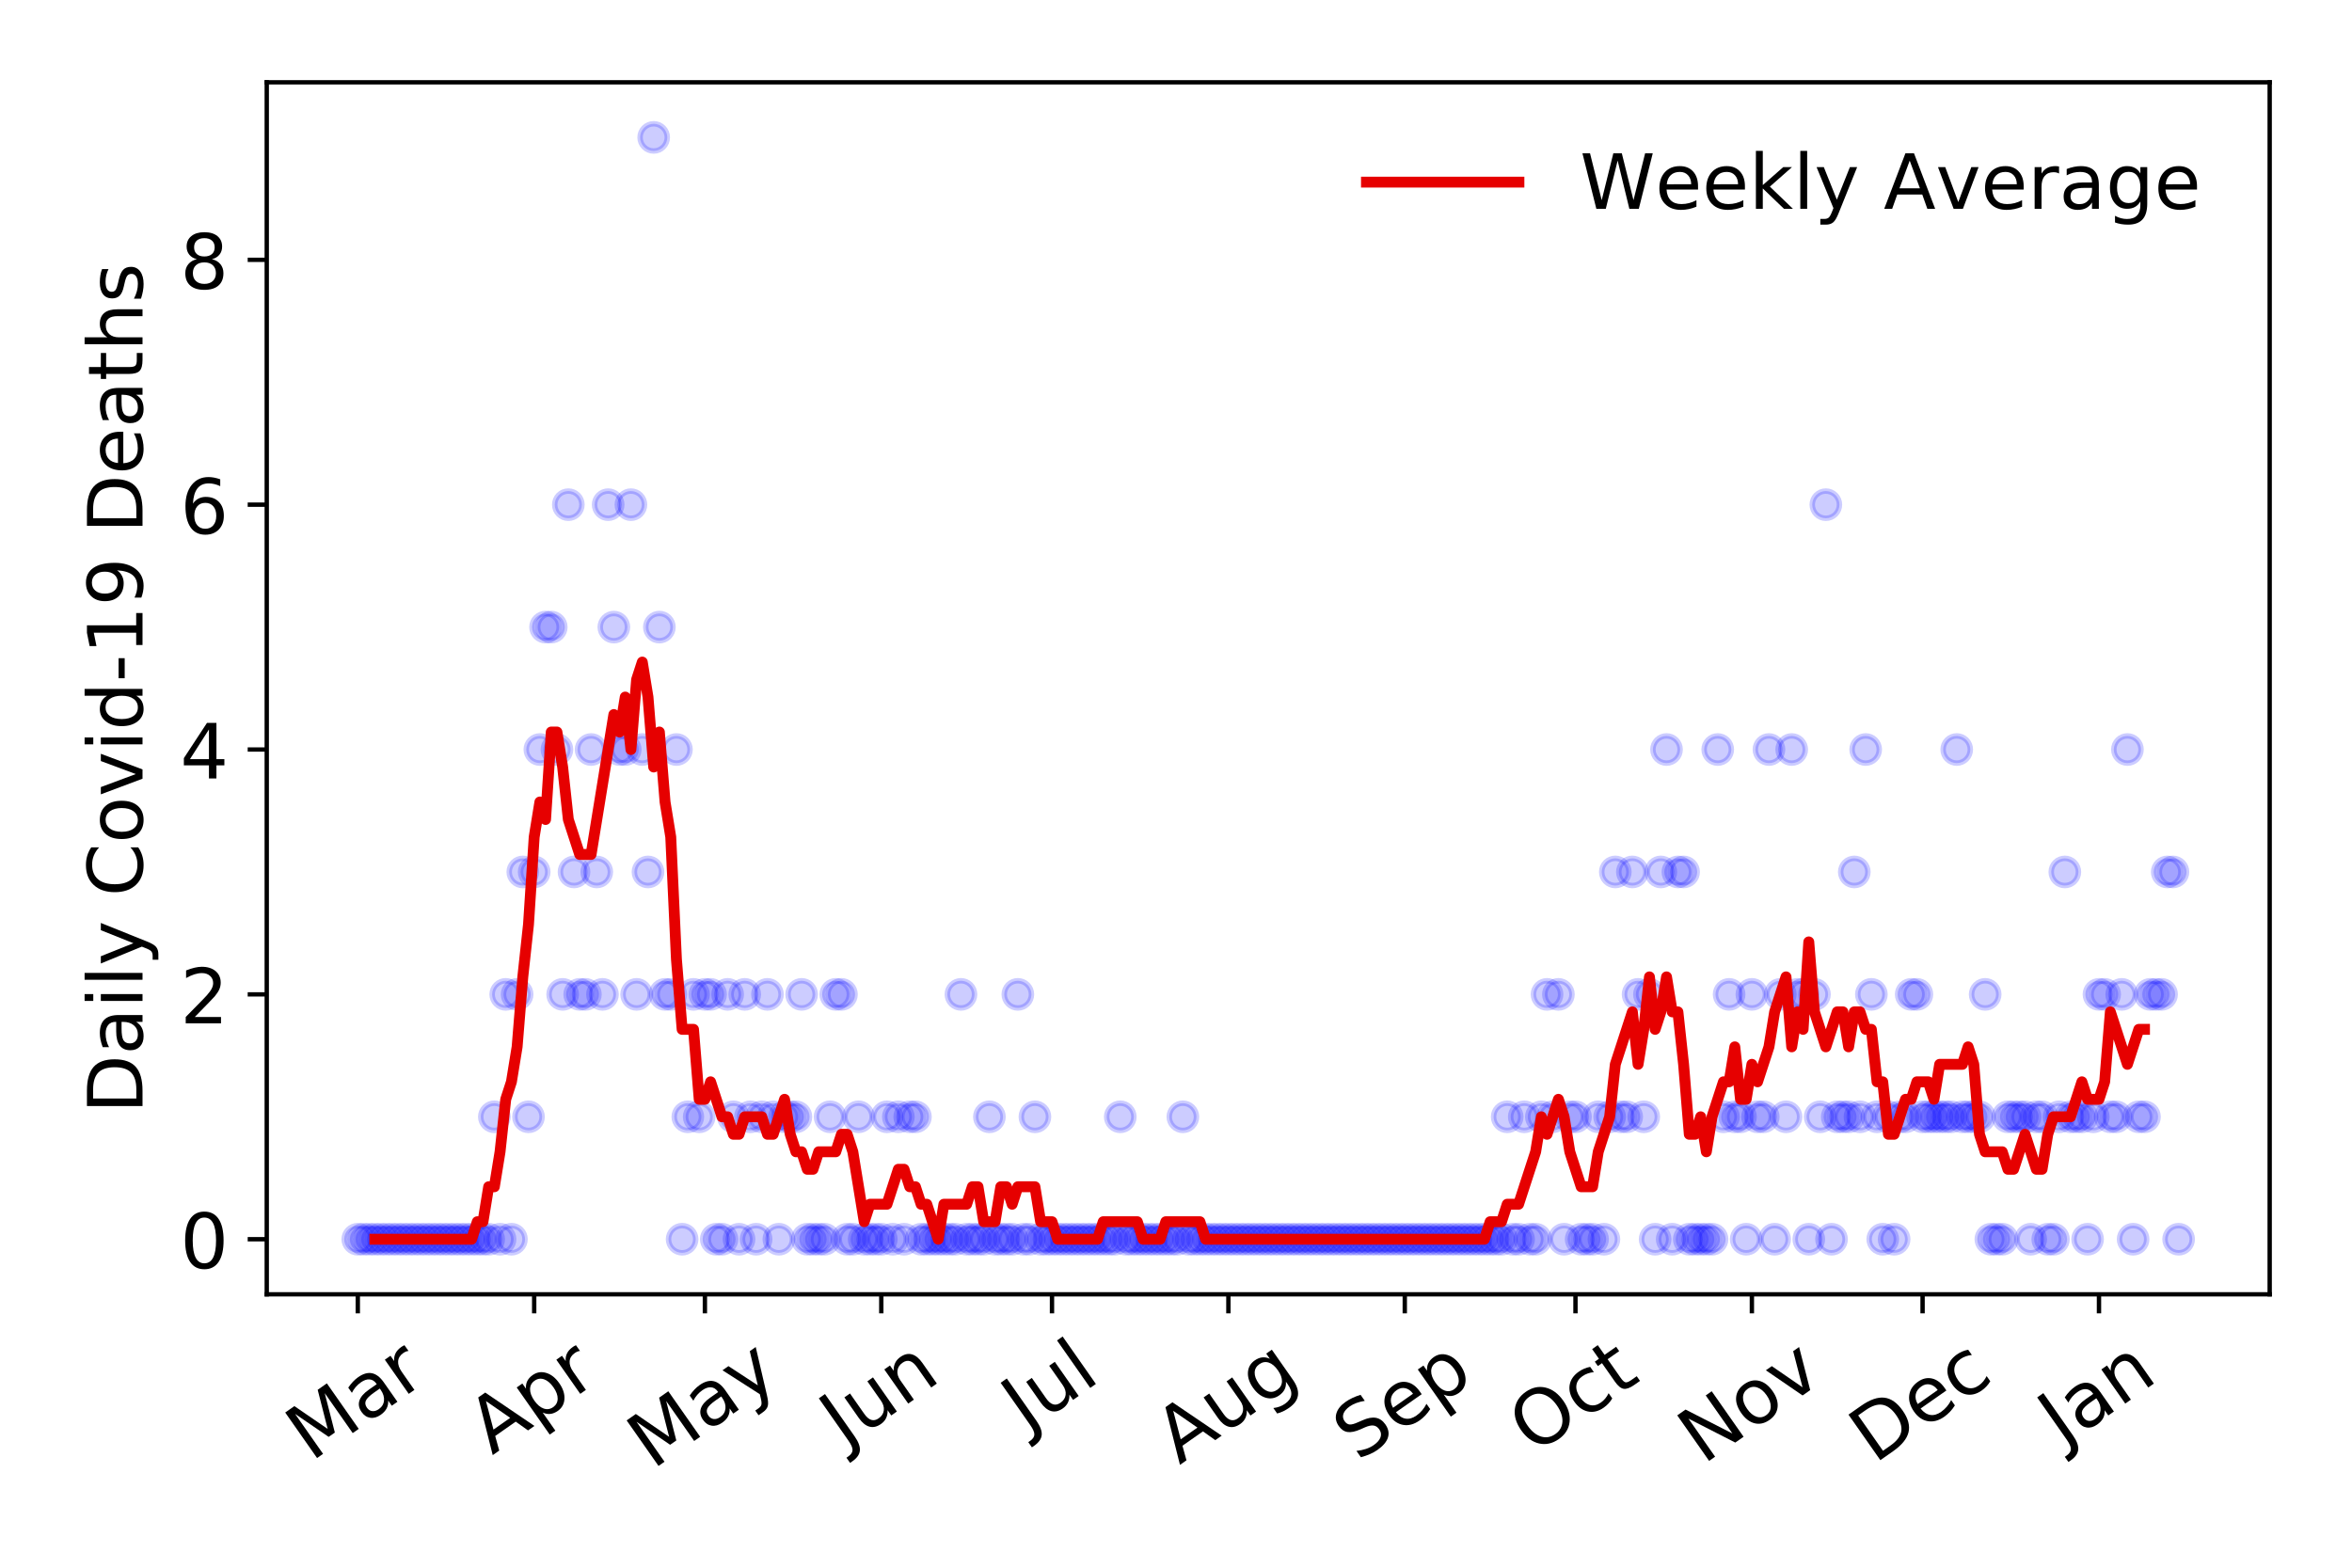 <?xml version="1.0" encoding="utf-8" standalone="no"?>
<!DOCTYPE svg PUBLIC "-//W3C//DTD SVG 1.1//EN"
  "http://www.w3.org/Graphics/SVG/1.1/DTD/svg11.dtd">
<!-- Created with matplotlib (https://matplotlib.org/) -->
<svg height="288pt" version="1.1" viewBox="0 0 432 288" width="432pt" xmlns="http://www.w3.org/2000/svg" xmlns:xlink="http://www.w3.org/1999/xlink">
 <defs>
  <style type="text/css">
*{stroke-linecap:butt;stroke-linejoin:round;}
  </style>
 </defs>
 <g id="figure_1">
  <g id="patch_1">
   <path d="M 0 288 
L 432 288 
L 432 0 
L 0 0 
z
" style="fill:#ffffff;"/>
  </g>
  <g id="axes_1">
   <g id="patch_2">
    <path d="M 48.995 237.778 
L 416.88 237.778 
L 416.88 15.12 
L 48.995 15.12 
z
" style="fill:#ffffff;"/>
   </g>
   <g id="matplotlib.axis_1">
    <g id="xtick_1">
     <g id="line2d_1">
      <defs>
       <path d="M 0 0 
L 0 3.5 
" id="maaf01a345b" style="stroke:#000000;stroke-width:0.8;"/>
      </defs>
      <g>
       <use style="stroke:#000000;stroke-width:0.8;" x="65.717" xlink:href="#maaf01a345b" y="237.778"/>
      </g>
     </g>
     <g id="text_1">
      <!-- Mar -->
      <defs>
       <path d="M 9.812 72.906 
L 24.516 72.906 
L 43.109 23.297 
L 61.812 72.906 
L 76.516 72.906 
L 76.516 0 
L 66.891 0 
L 66.891 64.016 
L 48.094 14.016 
L 38.188 14.016 
L 19.391 64.016 
L 19.391 0 
L 9.812 0 
z
" id="DejaVuSans-77"/>
       <path d="M 34.281 27.484 
Q 23.391 27.484 19.188 25 
Q 14.984 22.516 14.984 16.5 
Q 14.984 11.719 18.141 8.906 
Q 21.297 6.109 26.703 6.109 
Q 34.188 6.109 38.703 11.406 
Q 43.219 16.703 43.219 25.484 
L 43.219 27.484 
z
M 52.203 31.203 
L 52.203 0 
L 43.219 0 
L 43.219 8.297 
Q 40.141 3.328 35.547 0.953 
Q 30.953 -1.422 24.312 -1.422 
Q 15.922 -1.422 10.953 3.297 
Q 6 8.016 6 15.922 
Q 6 25.141 12.172 29.828 
Q 18.359 34.516 30.609 34.516 
L 43.219 34.516 
L 43.219 35.406 
Q 43.219 41.609 39.141 45 
Q 35.062 48.391 27.688 48.391 
Q 23 48.391 18.547 47.266 
Q 14.109 46.141 10.016 43.891 
L 10.016 52.203 
Q 14.938 54.109 19.578 55.047 
Q 24.219 56 28.609 56 
Q 40.484 56 46.344 49.844 
Q 52.203 43.703 52.203 31.203 
z
" id="DejaVuSans-97"/>
       <path d="M 41.109 46.297 
Q 39.594 47.172 37.812 47.578 
Q 36.031 48 33.891 48 
Q 26.266 48 22.188 43.047 
Q 18.109 38.094 18.109 28.812 
L 18.109 0 
L 9.078 0 
L 9.078 54.688 
L 18.109 54.688 
L 18.109 46.188 
Q 20.953 51.172 25.484 53.578 
Q 30.031 56 36.531 56 
Q 37.453 56 38.578 55.875 
Q 39.703 55.766 41.062 55.516 
z
" id="DejaVuSans-114"/>
      </defs>
      <g transform="translate(57.114 268.643)rotate(-35)scale(0.14 -0.14)">
       <use xlink:href="#DejaVuSans-77"/>
       <use x="86.279" xlink:href="#DejaVuSans-97"/>
       <use x="147.559" xlink:href="#DejaVuSans-114"/>
      </g>
     </g>
    </g>
    <g id="xtick_2">
     <g id="line2d_2">
      <g>
       <use style="stroke:#000000;stroke-width:0.8;" x="98.116" xlink:href="#maaf01a345b" y="237.778"/>
      </g>
     </g>
     <g id="text_2">
      <!-- Apr -->
      <defs>
       <path d="M 34.188 63.188 
L 20.797 26.906 
L 47.609 26.906 
z
M 28.609 72.906 
L 39.797 72.906 
L 67.578 0 
L 57.328 0 
L 50.688 18.703 
L 17.828 18.703 
L 11.188 0 
L 0.781 0 
z
" id="DejaVuSans-65"/>
       <path d="M 18.109 8.203 
L 18.109 -20.797 
L 9.078 -20.797 
L 9.078 54.688 
L 18.109 54.688 
L 18.109 46.391 
Q 20.953 51.266 25.266 53.625 
Q 29.594 56 35.594 56 
Q 45.562 56 51.781 48.094 
Q 58.016 40.188 58.016 27.297 
Q 58.016 14.406 51.781 6.484 
Q 45.562 -1.422 35.594 -1.422 
Q 29.594 -1.422 25.266 0.953 
Q 20.953 3.328 18.109 8.203 
z
M 48.688 27.297 
Q 48.688 37.203 44.609 42.844 
Q 40.531 48.484 33.406 48.484 
Q 26.266 48.484 22.188 42.844 
Q 18.109 37.203 18.109 27.297 
Q 18.109 17.391 22.188 11.75 
Q 26.266 6.109 33.406 6.109 
Q 40.531 6.109 44.609 11.75 
Q 48.688 17.391 48.688 27.297 
z
" id="DejaVuSans-112"/>
      </defs>
      <g transform="translate(90.412 267.384)rotate(-35)scale(0.14 -0.14)">
       <use xlink:href="#DejaVuSans-65"/>
       <use x="68.408" xlink:href="#DejaVuSans-112"/>
       <use x="131.885" xlink:href="#DejaVuSans-114"/>
      </g>
     </g>
    </g>
    <g id="xtick_3">
     <g id="line2d_3">
      <g>
       <use style="stroke:#000000;stroke-width:0.8;" x="129.47" xlink:href="#maaf01a345b" y="237.778"/>
      </g>
     </g>
     <g id="text_3">
      <!-- May -->
      <defs>
       <path d="M 32.172 -5.078 
Q 28.375 -14.844 24.75 -17.812 
Q 21.141 -20.797 15.094 -20.797 
L 7.906 -20.797 
L 7.906 -13.281 
L 13.188 -13.281 
Q 16.891 -13.281 18.938 -11.516 
Q 21 -9.766 23.484 -3.219 
L 25.094 0.875 
L 2.984 54.688 
L 12.5 54.688 
L 29.594 11.922 
L 46.688 54.688 
L 56.203 54.688 
z
" id="DejaVuSans-121"/>
      </defs>
      <g transform="translate(119.83 270.094)rotate(-35)scale(0.14 -0.14)">
       <use xlink:href="#DejaVuSans-77"/>
       <use x="86.279" xlink:href="#DejaVuSans-97"/>
       <use x="147.559" xlink:href="#DejaVuSans-121"/>
      </g>
     </g>
    </g>
    <g id="xtick_4">
     <g id="line2d_4">
      <g>
       <use style="stroke:#000000;stroke-width:0.8;" x="161.869" xlink:href="#maaf01a345b" y="237.778"/>
      </g>
     </g>
     <g id="text_4">
      <!-- Jun -->
      <defs>
       <path d="M 9.812 72.906 
L 19.672 72.906 
L 19.672 5.078 
Q 19.672 -8.109 14.672 -14.062 
Q 9.672 -20.016 -1.422 -20.016 
L -5.172 -20.016 
L -5.172 -11.719 
L -2.094 -11.719 
Q 4.438 -11.719 7.125 -8.047 
Q 9.812 -4.391 9.812 5.078 
z
" id="DejaVuSans-74"/>
       <path d="M 8.5 21.578 
L 8.5 54.688 
L 17.484 54.688 
L 17.484 21.922 
Q 17.484 14.156 20.5 10.266 
Q 23.531 6.391 29.594 6.391 
Q 36.859 6.391 41.078 11.031 
Q 45.312 15.672 45.312 23.688 
L 45.312 54.688 
L 54.297 54.688 
L 54.297 0 
L 45.312 0 
L 45.312 8.406 
Q 42.047 3.422 37.719 1 
Q 33.406 -1.422 27.688 -1.422 
Q 18.266 -1.422 13.375 4.438 
Q 8.5 10.297 8.5 21.578 
z
M 31.109 56 
z
" id="DejaVuSans-117"/>
       <path d="M 54.891 33.016 
L 54.891 0 
L 45.906 0 
L 45.906 32.719 
Q 45.906 40.484 42.875 44.328 
Q 39.844 48.188 33.797 48.188 
Q 26.516 48.188 22.312 43.547 
Q 18.109 38.922 18.109 30.906 
L 18.109 0 
L 9.078 0 
L 9.078 54.688 
L 18.109 54.688 
L 18.109 46.188 
Q 21.344 51.125 25.703 53.562 
Q 30.078 56 35.797 56 
Q 45.219 56 50.047 50.172 
Q 54.891 44.344 54.891 33.016 
z
" id="DejaVuSans-110"/>
      </defs>
      <g transform="translate(155.125 266.039)rotate(-35)scale(0.14 -0.14)">
       <use xlink:href="#DejaVuSans-74"/>
       <use x="29.492" xlink:href="#DejaVuSans-117"/>
       <use x="92.871" xlink:href="#DejaVuSans-110"/>
      </g>
     </g>
    </g>
    <g id="xtick_5">
     <g id="line2d_5">
      <g>
       <use style="stroke:#000000;stroke-width:0.8;" x="193.223" xlink:href="#maaf01a345b" y="237.778"/>
      </g>
     </g>
     <g id="text_5">
      <!-- Jul -->
      <defs>
       <path d="M 9.422 75.984 
L 18.406 75.984 
L 18.406 0 
L 9.422 0 
z
" id="DejaVuSans-108"/>
      </defs>
      <g transform="translate(188.52 263.181)rotate(-35)scale(0.14 -0.14)">
       <use xlink:href="#DejaVuSans-74"/>
       <use x="29.492" xlink:href="#DejaVuSans-117"/>
       <use x="92.871" xlink:href="#DejaVuSans-108"/>
      </g>
     </g>
    </g>
    <g id="xtick_6">
     <g id="line2d_6">
      <g>
       <use style="stroke:#000000;stroke-width:0.8;" x="225.622" xlink:href="#maaf01a345b" y="237.778"/>
      </g>
     </g>
     <g id="text_6">
      <!-- Aug -->
      <defs>
       <path d="M 45.406 27.984 
Q 45.406 37.75 41.375 43.109 
Q 37.359 48.484 30.078 48.484 
Q 22.859 48.484 18.828 43.109 
Q 14.797 37.75 14.797 27.984 
Q 14.797 18.266 18.828 12.891 
Q 22.859 7.516 30.078 7.516 
Q 37.359 7.516 41.375 12.891 
Q 45.406 18.266 45.406 27.984 
z
M 54.391 6.781 
Q 54.391 -7.172 48.188 -13.984 
Q 42 -20.797 29.203 -20.797 
Q 24.469 -20.797 20.266 -20.094 
Q 16.062 -19.391 12.109 -17.922 
L 12.109 -9.188 
Q 16.062 -11.328 19.922 -12.344 
Q 23.781 -13.375 27.781 -13.375 
Q 36.625 -13.375 41.016 -8.766 
Q 45.406 -4.156 45.406 5.172 
L 45.406 9.625 
Q 42.625 4.781 38.281 2.391 
Q 33.938 0 27.875 0 
Q 17.828 0 11.672 7.656 
Q 5.516 15.328 5.516 27.984 
Q 5.516 40.672 11.672 48.328 
Q 17.828 56 27.875 56 
Q 33.938 56 38.281 53.609 
Q 42.625 51.219 45.406 46.391 
L 45.406 54.688 
L 54.391 54.688 
z
" id="DejaVuSans-103"/>
      </defs>
      <g transform="translate(216.641 269.172)rotate(-35)scale(0.14 -0.14)">
       <use xlink:href="#DejaVuSans-65"/>
       <use x="68.408" xlink:href="#DejaVuSans-117"/>
       <use x="131.787" xlink:href="#DejaVuSans-103"/>
      </g>
     </g>
    </g>
    <g id="xtick_7">
     <g id="line2d_7">
      <g>
       <use style="stroke:#000000;stroke-width:0.8;" x="258.021" xlink:href="#maaf01a345b" y="237.778"/>
      </g>
     </g>
     <g id="text_7">
      <!-- Sep -->
      <defs>
       <path d="M 53.516 70.516 
L 53.516 60.891 
Q 47.906 63.578 42.922 64.891 
Q 37.938 66.219 33.297 66.219 
Q 25.25 66.219 20.875 63.094 
Q 16.5 59.969 16.5 54.203 
Q 16.5 49.359 19.406 46.891 
Q 22.312 44.438 30.422 42.922 
L 36.375 41.703 
Q 47.406 39.594 52.656 34.297 
Q 57.906 29 57.906 20.125 
Q 57.906 9.516 50.797 4.047 
Q 43.703 -1.422 29.984 -1.422 
Q 24.812 -1.422 18.969 -0.25 
Q 13.141 0.922 6.891 3.219 
L 6.891 13.375 
Q 12.891 10.016 18.656 8.297 
Q 24.422 6.594 29.984 6.594 
Q 38.422 6.594 43.016 9.906 
Q 47.609 13.234 47.609 19.391 
Q 47.609 24.75 44.312 27.781 
Q 41.016 30.812 33.5 32.328 
L 27.484 33.5 
Q 16.453 35.688 11.516 40.375 
Q 6.594 45.062 6.594 53.422 
Q 6.594 63.094 13.406 68.656 
Q 20.219 74.219 32.172 74.219 
Q 37.312 74.219 42.625 73.281 
Q 47.953 72.359 53.516 70.516 
z
" id="DejaVuSans-83"/>
       <path d="M 56.203 29.594 
L 56.203 25.203 
L 14.891 25.203 
Q 15.484 15.922 20.484 11.062 
Q 25.484 6.203 34.422 6.203 
Q 39.594 6.203 44.453 7.469 
Q 49.312 8.734 54.109 11.281 
L 54.109 2.781 
Q 49.266 0.734 44.188 -0.344 
Q 39.109 -1.422 33.891 -1.422 
Q 20.797 -1.422 13.156 6.188 
Q 5.516 13.812 5.516 26.812 
Q 5.516 40.234 12.766 48.109 
Q 20.016 56 32.328 56 
Q 43.359 56 49.781 48.891 
Q 56.203 41.797 56.203 29.594 
z
M 47.219 32.234 
Q 47.125 39.594 43.094 43.984 
Q 39.062 48.391 32.422 48.391 
Q 24.906 48.391 20.391 44.141 
Q 15.875 39.891 15.188 32.172 
z
" id="DejaVuSans-101"/>
      </defs>
      <g transform="translate(249.428 268.629)rotate(-35)scale(0.14 -0.14)">
       <use xlink:href="#DejaVuSans-83"/>
       <use x="63.477" xlink:href="#DejaVuSans-101"/>
       <use x="125" xlink:href="#DejaVuSans-112"/>
      </g>
     </g>
    </g>
    <g id="xtick_8">
     <g id="line2d_8">
      <g>
       <use style="stroke:#000000;stroke-width:0.8;" x="289.374" xlink:href="#maaf01a345b" y="237.778"/>
      </g>
     </g>
     <g id="text_8">
      <!-- Oct -->
      <defs>
       <path d="M 39.406 66.219 
Q 28.656 66.219 22.328 58.203 
Q 16.016 50.203 16.016 36.375 
Q 16.016 22.609 22.328 14.594 
Q 28.656 6.594 39.406 6.594 
Q 50.141 6.594 56.422 14.594 
Q 62.703 22.609 62.703 36.375 
Q 62.703 50.203 56.422 58.203 
Q 50.141 66.219 39.406 66.219 
z
M 39.406 74.219 
Q 54.734 74.219 63.906 63.938 
Q 73.094 53.656 73.094 36.375 
Q 73.094 19.141 63.906 8.859 
Q 54.734 -1.422 39.406 -1.422 
Q 24.031 -1.422 14.812 8.828 
Q 5.609 19.094 5.609 36.375 
Q 5.609 53.656 14.812 63.938 
Q 24.031 74.219 39.406 74.219 
z
" id="DejaVuSans-79"/>
       <path d="M 48.781 52.594 
L 48.781 44.188 
Q 44.969 46.297 41.141 47.344 
Q 37.312 48.391 33.406 48.391 
Q 24.656 48.391 19.812 42.844 
Q 14.984 37.312 14.984 27.297 
Q 14.984 17.281 19.812 11.734 
Q 24.656 6.203 33.406 6.203 
Q 37.312 6.203 41.141 7.25 
Q 44.969 8.297 48.781 10.406 
L 48.781 2.094 
Q 45.016 0.344 40.984 -0.531 
Q 36.969 -1.422 32.422 -1.422 
Q 20.062 -1.422 12.781 6.344 
Q 5.516 14.109 5.516 27.297 
Q 5.516 40.672 12.859 48.328 
Q 20.219 56 33.016 56 
Q 37.156 56 41.109 55.141 
Q 45.062 54.297 48.781 52.594 
z
" id="DejaVuSans-99"/>
       <path d="M 18.312 70.219 
L 18.312 54.688 
L 36.812 54.688 
L 36.812 47.703 
L 18.312 47.703 
L 18.312 18.016 
Q 18.312 11.328 20.141 9.422 
Q 21.969 7.516 27.594 7.516 
L 36.812 7.516 
L 36.812 0 
L 27.594 0 
Q 17.188 0 13.234 3.875 
Q 9.281 7.766 9.281 18.016 
L 9.281 47.703 
L 2.688 47.703 
L 2.688 54.688 
L 9.281 54.688 
L 9.281 70.219 
z
" id="DejaVuSans-116"/>
      </defs>
      <g transform="translate(281.676 267.377)rotate(-35)scale(0.14 -0.14)">
       <use xlink:href="#DejaVuSans-79"/>
       <use x="78.711" xlink:href="#DejaVuSans-99"/>
       <use x="133.691" xlink:href="#DejaVuSans-116"/>
      </g>
     </g>
    </g>
    <g id="xtick_9">
     <g id="line2d_9">
      <g>
       <use style="stroke:#000000;stroke-width:0.8;" x="321.773" xlink:href="#maaf01a345b" y="237.778"/>
      </g>
     </g>
     <g id="text_9">
      <!-- Nov -->
      <defs>
       <path d="M 9.812 72.906 
L 23.094 72.906 
L 55.422 11.922 
L 55.422 72.906 
L 64.984 72.906 
L 64.984 0 
L 51.703 0 
L 19.391 60.984 
L 19.391 0 
L 9.812 0 
z
" id="DejaVuSans-78"/>
       <path d="M 30.609 48.391 
Q 23.391 48.391 19.188 42.75 
Q 14.984 37.109 14.984 27.297 
Q 14.984 17.484 19.156 11.844 
Q 23.344 6.203 30.609 6.203 
Q 37.797 6.203 41.984 11.859 
Q 46.188 17.531 46.188 27.297 
Q 46.188 37.016 41.984 42.703 
Q 37.797 48.391 30.609 48.391 
z
M 30.609 56 
Q 42.328 56 49.016 48.375 
Q 55.719 40.766 55.719 27.297 
Q 55.719 13.875 49.016 6.219 
Q 42.328 -1.422 30.609 -1.422 
Q 18.844 -1.422 12.172 6.219 
Q 5.516 13.875 5.516 27.297 
Q 5.516 40.766 12.172 48.375 
Q 18.844 56 30.609 56 
z
" id="DejaVuSans-111"/>
       <path d="M 2.984 54.688 
L 12.5 54.688 
L 29.594 8.797 
L 46.688 54.688 
L 56.203 54.688 
L 35.688 0 
L 23.484 0 
z
" id="DejaVuSans-118"/>
      </defs>
      <g transform="translate(312.797 269.166)rotate(-35)scale(0.14 -0.14)">
       <use xlink:href="#DejaVuSans-78"/>
       <use x="74.805" xlink:href="#DejaVuSans-111"/>
       <use x="135.986" xlink:href="#DejaVuSans-118"/>
      </g>
     </g>
    </g>
    <g id="xtick_10">
     <g id="line2d_10">
      <g>
       <use style="stroke:#000000;stroke-width:0.8;" x="353.127" xlink:href="#maaf01a345b" y="237.778"/>
      </g>
     </g>
     <g id="text_10">
      <!-- Dec -->
      <defs>
       <path d="M 19.672 64.797 
L 19.672 8.109 
L 31.594 8.109 
Q 46.688 8.109 53.688 14.938 
Q 60.688 21.781 60.688 36.531 
Q 60.688 51.172 53.688 57.984 
Q 46.688 64.797 31.594 64.797 
z
M 9.812 72.906 
L 30.078 72.906 
Q 51.266 72.906 61.172 64.094 
Q 71.094 55.281 71.094 36.531 
Q 71.094 17.672 61.125 8.828 
Q 51.172 0 30.078 0 
L 9.812 0 
z
" id="DejaVuSans-68"/>
      </defs>
      <g transform="translate(344.247 269.032)rotate(-35)scale(0.14 -0.14)">
       <use xlink:href="#DejaVuSans-68"/>
       <use x="77.002" xlink:href="#DejaVuSans-101"/>
       <use x="138.525" xlink:href="#DejaVuSans-99"/>
      </g>
     </g>
    </g>
    <g id="xtick_11">
     <g id="line2d_11">
      <g>
       <use style="stroke:#000000;stroke-width:0.8;" x="385.526" xlink:href="#maaf01a345b" y="237.778"/>
      </g>
     </g>
     <g id="text_11">
      <!-- Jan -->
      <g transform="translate(378.903 265.871)rotate(-35)scale(0.14 -0.14)">
       <use xlink:href="#DejaVuSans-74"/>
       <use x="29.492" xlink:href="#DejaVuSans-97"/>
       <use x="90.771" xlink:href="#DejaVuSans-110"/>
      </g>
     </g>
    </g>
   </g>
   <g id="matplotlib.axis_2">
    <g id="ytick_1">
     <g id="line2d_12">
      <defs>
       <path d="M 0 0 
L -3.5 0 
" id="m2fc237930b" style="stroke:#000000;stroke-width:0.8;"/>
      </defs>
      <g>
       <use style="stroke:#000000;stroke-width:0.8;" x="48.995" xlink:href="#m2fc237930b" y="227.657"/>
      </g>
     </g>
     <g id="text_12">
      <!-- 0 -->
      <defs>
       <path d="M 31.781 66.406 
Q 24.172 66.406 20.328 58.906 
Q 16.5 51.422 16.5 36.375 
Q 16.5 21.391 20.328 13.891 
Q 24.172 6.391 31.781 6.391 
Q 39.453 6.391 43.281 13.891 
Q 47.125 21.391 47.125 36.375 
Q 47.125 51.422 43.281 58.906 
Q 39.453 66.406 31.781 66.406 
z
M 31.781 74.219 
Q 44.047 74.219 50.516 64.516 
Q 56.984 54.828 56.984 36.375 
Q 56.984 17.969 50.516 8.266 
Q 44.047 -1.422 31.781 -1.422 
Q 19.531 -1.422 13.062 8.266 
Q 6.594 17.969 6.594 36.375 
Q 6.594 54.828 13.062 64.516 
Q 19.531 74.219 31.781 74.219 
z
" id="DejaVuSans-48"/>
      </defs>
      <g transform="translate(33.087 232.976)scale(0.14 -0.14)">
       <use xlink:href="#DejaVuSans-48"/>
      </g>
     </g>
    </g>
    <g id="ytick_2">
     <g id="line2d_13">
      <g>
       <use style="stroke:#000000;stroke-width:0.8;" x="48.995" xlink:href="#m2fc237930b" y="182.676"/>
      </g>
     </g>
     <g id="text_13">
      <!-- 2 -->
      <defs>
       <path d="M 19.188 8.297 
L 53.609 8.297 
L 53.609 0 
L 7.328 0 
L 7.328 8.297 
Q 12.938 14.109 22.625 23.891 
Q 32.328 33.688 34.812 36.531 
Q 39.547 41.844 41.422 45.531 
Q 43.312 49.219 43.312 52.781 
Q 43.312 58.594 39.234 62.25 
Q 35.156 65.922 28.609 65.922 
Q 23.969 65.922 18.812 64.312 
Q 13.672 62.703 7.812 59.422 
L 7.812 69.391 
Q 13.766 71.781 18.938 73 
Q 24.125 74.219 28.422 74.219 
Q 39.75 74.219 46.484 68.547 
Q 53.219 62.891 53.219 53.422 
Q 53.219 48.922 51.531 44.891 
Q 49.859 40.875 45.406 35.406 
Q 44.188 33.984 37.641 27.219 
Q 31.109 20.453 19.188 8.297 
z
" id="DejaVuSans-50"/>
      </defs>
      <g transform="translate(33.087 187.995)scale(0.14 -0.14)">
       <use xlink:href="#DejaVuSans-50"/>
      </g>
     </g>
    </g>
    <g id="ytick_3">
     <g id="line2d_14">
      <g>
       <use style="stroke:#000000;stroke-width:0.8;" x="48.995" xlink:href="#m2fc237930b" y="137.694"/>
      </g>
     </g>
     <g id="text_14">
      <!-- 4 -->
      <defs>
       <path d="M 37.797 64.312 
L 12.891 25.391 
L 37.797 25.391 
z
M 35.203 72.906 
L 47.609 72.906 
L 47.609 25.391 
L 58.016 25.391 
L 58.016 17.188 
L 47.609 17.188 
L 47.609 0 
L 37.797 0 
L 37.797 17.188 
L 4.891 17.188 
L 4.891 26.703 
z
" id="DejaVuSans-52"/>
      </defs>
      <g transform="translate(33.087 143.013)scale(0.14 -0.14)">
       <use xlink:href="#DejaVuSans-52"/>
      </g>
     </g>
    </g>
    <g id="ytick_4">
     <g id="line2d_15">
      <g>
       <use style="stroke:#000000;stroke-width:0.8;" x="48.995" xlink:href="#m2fc237930b" y="92.713"/>
      </g>
     </g>
     <g id="text_15">
      <!-- 6 -->
      <defs>
       <path d="M 33.016 40.375 
Q 26.375 40.375 22.484 35.828 
Q 18.609 31.297 18.609 23.391 
Q 18.609 15.531 22.484 10.953 
Q 26.375 6.391 33.016 6.391 
Q 39.656 6.391 43.531 10.953 
Q 47.406 15.531 47.406 23.391 
Q 47.406 31.297 43.531 35.828 
Q 39.656 40.375 33.016 40.375 
z
M 52.594 71.297 
L 52.594 62.312 
Q 48.875 64.062 45.094 64.984 
Q 41.312 65.922 37.594 65.922 
Q 27.828 65.922 22.672 59.328 
Q 17.531 52.734 16.797 39.406 
Q 19.672 43.656 24.016 45.922 
Q 28.375 48.188 33.594 48.188 
Q 44.578 48.188 50.953 41.516 
Q 57.328 34.859 57.328 23.391 
Q 57.328 12.156 50.688 5.359 
Q 44.047 -1.422 33.016 -1.422 
Q 20.359 -1.422 13.672 8.266 
Q 6.984 17.969 6.984 36.375 
Q 6.984 53.656 15.188 63.938 
Q 23.391 74.219 37.203 74.219 
Q 40.922 74.219 44.703 73.484 
Q 48.484 72.75 52.594 71.297 
z
" id="DejaVuSans-54"/>
      </defs>
      <g transform="translate(33.087 98.032)scale(0.14 -0.14)">
       <use xlink:href="#DejaVuSans-54"/>
      </g>
     </g>
    </g>
    <g id="ytick_5">
     <g id="line2d_16">
      <g>
       <use style="stroke:#000000;stroke-width:0.8;" x="48.995" xlink:href="#m2fc237930b" y="47.732"/>
      </g>
     </g>
     <g id="text_16">
      <!-- 8 -->
      <defs>
       <path d="M 31.781 34.625 
Q 24.75 34.625 20.719 30.859 
Q 16.703 27.094 16.703 20.516 
Q 16.703 13.922 20.719 10.156 
Q 24.75 6.391 31.781 6.391 
Q 38.812 6.391 42.859 10.172 
Q 46.922 13.969 46.922 20.516 
Q 46.922 27.094 42.891 30.859 
Q 38.875 34.625 31.781 34.625 
z
M 21.922 38.812 
Q 15.578 40.375 12.031 44.719 
Q 8.5 49.078 8.5 55.328 
Q 8.5 64.062 14.719 69.141 
Q 20.953 74.219 31.781 74.219 
Q 42.672 74.219 48.875 69.141 
Q 55.078 64.062 55.078 55.328 
Q 55.078 49.078 51.531 44.719 
Q 48 40.375 41.703 38.812 
Q 48.828 37.156 52.797 32.312 
Q 56.781 27.484 56.781 20.516 
Q 56.781 9.906 50.312 4.234 
Q 43.844 -1.422 31.781 -1.422 
Q 19.734 -1.422 13.25 4.234 
Q 6.781 9.906 6.781 20.516 
Q 6.781 27.484 10.781 32.312 
Q 14.797 37.156 21.922 38.812 
z
M 18.312 54.391 
Q 18.312 48.734 21.844 45.562 
Q 25.391 42.391 31.781 42.391 
Q 38.141 42.391 41.719 45.562 
Q 45.312 48.734 45.312 54.391 
Q 45.312 60.062 41.719 63.234 
Q 38.141 66.406 31.781 66.406 
Q 25.391 66.406 21.844 63.234 
Q 18.312 60.062 18.312 54.391 
z
" id="DejaVuSans-56"/>
      </defs>
      <g transform="translate(33.087 53.05)scale(0.14 -0.14)">
       <use xlink:href="#DejaVuSans-56"/>
      </g>
     </g>
    </g>
    <g id="text_17">
     <!-- Daily Covid-19 Deaths -->
     <defs>
      <path d="M 9.422 54.688 
L 18.406 54.688 
L 18.406 0 
L 9.422 0 
z
M 9.422 75.984 
L 18.406 75.984 
L 18.406 64.594 
L 9.422 64.594 
z
" id="DejaVuSans-105"/>
      <path id="DejaVuSans-32"/>
      <path d="M 64.406 67.281 
L 64.406 56.891 
Q 59.422 61.531 53.781 63.812 
Q 48.141 66.109 41.797 66.109 
Q 29.297 66.109 22.656 58.469 
Q 16.016 50.828 16.016 36.375 
Q 16.016 21.969 22.656 14.328 
Q 29.297 6.688 41.797 6.688 
Q 48.141 6.688 53.781 8.984 
Q 59.422 11.281 64.406 15.922 
L 64.406 5.609 
Q 59.234 2.094 53.438 0.328 
Q 47.656 -1.422 41.219 -1.422 
Q 24.656 -1.422 15.125 8.703 
Q 5.609 18.844 5.609 36.375 
Q 5.609 53.953 15.125 64.078 
Q 24.656 74.219 41.219 74.219 
Q 47.75 74.219 53.531 72.484 
Q 59.328 70.75 64.406 67.281 
z
" id="DejaVuSans-67"/>
      <path d="M 45.406 46.391 
L 45.406 75.984 
L 54.391 75.984 
L 54.391 0 
L 45.406 0 
L 45.406 8.203 
Q 42.578 3.328 38.25 0.953 
Q 33.938 -1.422 27.875 -1.422 
Q 17.969 -1.422 11.734 6.484 
Q 5.516 14.406 5.516 27.297 
Q 5.516 40.188 11.734 48.094 
Q 17.969 56 27.875 56 
Q 33.938 56 38.25 53.625 
Q 42.578 51.266 45.406 46.391 
z
M 14.797 27.297 
Q 14.797 17.391 18.875 11.75 
Q 22.953 6.109 30.078 6.109 
Q 37.203 6.109 41.297 11.75 
Q 45.406 17.391 45.406 27.297 
Q 45.406 37.203 41.297 42.844 
Q 37.203 48.484 30.078 48.484 
Q 22.953 48.484 18.875 42.844 
Q 14.797 37.203 14.797 27.297 
z
" id="DejaVuSans-100"/>
      <path d="M 4.891 31.391 
L 31.203 31.391 
L 31.203 23.391 
L 4.891 23.391 
z
" id="DejaVuSans-45"/>
      <path d="M 12.406 8.297 
L 28.516 8.297 
L 28.516 63.922 
L 10.984 60.406 
L 10.984 69.391 
L 28.422 72.906 
L 38.281 72.906 
L 38.281 8.297 
L 54.391 8.297 
L 54.391 0 
L 12.406 0 
z
" id="DejaVuSans-49"/>
      <path d="M 10.984 1.516 
L 10.984 10.5 
Q 14.703 8.734 18.5 7.812 
Q 22.312 6.891 25.984 6.891 
Q 35.75 6.891 40.891 13.453 
Q 46.047 20.016 46.781 33.406 
Q 43.953 29.203 39.594 26.953 
Q 35.25 24.703 29.984 24.703 
Q 19.047 24.703 12.672 31.312 
Q 6.297 37.938 6.297 49.422 
Q 6.297 60.641 12.938 67.422 
Q 19.578 74.219 30.609 74.219 
Q 43.266 74.219 49.922 64.516 
Q 56.594 54.828 56.594 36.375 
Q 56.594 19.141 48.406 8.859 
Q 40.234 -1.422 26.422 -1.422 
Q 22.703 -1.422 18.891 -0.688 
Q 15.094 0.047 10.984 1.516 
z
M 30.609 32.422 
Q 37.25 32.422 41.125 36.953 
Q 45.016 41.5 45.016 49.422 
Q 45.016 57.281 41.125 61.844 
Q 37.25 66.406 30.609 66.406 
Q 23.969 66.406 20.094 61.844 
Q 16.219 57.281 16.219 49.422 
Q 16.219 41.5 20.094 36.953 
Q 23.969 32.422 30.609 32.422 
z
" id="DejaVuSans-57"/>
      <path d="M 54.891 33.016 
L 54.891 0 
L 45.906 0 
L 45.906 32.719 
Q 45.906 40.484 42.875 44.328 
Q 39.844 48.188 33.797 48.188 
Q 26.516 48.188 22.312 43.547 
Q 18.109 38.922 18.109 30.906 
L 18.109 0 
L 9.078 0 
L 9.078 75.984 
L 18.109 75.984 
L 18.109 46.188 
Q 21.344 51.125 25.703 53.562 
Q 30.078 56 35.797 56 
Q 45.219 56 50.047 50.172 
Q 54.891 44.344 54.891 33.016 
z
" id="DejaVuSans-104"/>
      <path d="M 44.281 53.078 
L 44.281 44.578 
Q 40.484 46.531 36.375 47.5 
Q 32.281 48.484 27.875 48.484 
Q 21.188 48.484 17.844 46.438 
Q 14.5 44.391 14.5 40.281 
Q 14.5 37.156 16.891 35.375 
Q 19.281 33.594 26.516 31.984 
L 29.594 31.297 
Q 39.156 29.25 43.188 25.516 
Q 47.219 21.781 47.219 15.094 
Q 47.219 7.469 41.188 3.016 
Q 35.156 -1.422 24.609 -1.422 
Q 20.219 -1.422 15.453 -0.562 
Q 10.688 0.297 5.422 2 
L 5.422 11.281 
Q 10.406 8.688 15.234 7.391 
Q 20.062 6.109 24.812 6.109 
Q 31.156 6.109 34.562 8.281 
Q 37.984 10.453 37.984 14.406 
Q 37.984 18.062 35.516 20.016 
Q 33.062 21.969 24.703 23.781 
L 21.578 24.516 
Q 13.234 26.266 9.516 29.906 
Q 5.812 33.547 5.812 39.891 
Q 5.812 47.609 11.281 51.797 
Q 16.75 56 26.812 56 
Q 31.781 56 36.172 55.266 
Q 40.578 54.547 44.281 53.078 
z
" id="DejaVuSans-115"/>
     </defs>
     <g transform="translate(26.176 204.56)rotate(-90)scale(0.14 -0.14)">
      <use xlink:href="#DejaVuSans-68"/>
      <use x="77.002" xlink:href="#DejaVuSans-97"/>
      <use x="138.281" xlink:href="#DejaVuSans-105"/>
      <use x="166.064" xlink:href="#DejaVuSans-108"/>
      <use x="193.848" xlink:href="#DejaVuSans-121"/>
      <use x="253.027" xlink:href="#DejaVuSans-32"/>
      <use x="284.814" xlink:href="#DejaVuSans-67"/>
      <use x="354.639" xlink:href="#DejaVuSans-111"/>
      <use x="415.82" xlink:href="#DejaVuSans-118"/>
      <use x="475" xlink:href="#DejaVuSans-105"/>
      <use x="502.783" xlink:href="#DejaVuSans-100"/>
      <use x="566.26" xlink:href="#DejaVuSans-45"/>
      <use x="602.344" xlink:href="#DejaVuSans-49"/>
      <use x="665.967" xlink:href="#DejaVuSans-57"/>
      <use x="729.59" xlink:href="#DejaVuSans-32"/>
      <use x="761.377" xlink:href="#DejaVuSans-68"/>
      <use x="838.379" xlink:href="#DejaVuSans-101"/>
      <use x="899.902" xlink:href="#DejaVuSans-97"/>
      <use x="961.182" xlink:href="#DejaVuSans-116"/>
      <use x="1000.391" xlink:href="#DejaVuSans-104"/>
      <use x="1063.77" xlink:href="#DejaVuSans-115"/>
     </g>
    </g>
   </g>
   <g id="line2d_17">
    <defs>
     <path d="M 0 2.5 
C 0.663 2.5 1.299 2.237 1.768 1.768 
C 2.237 1.299 2.5 0.663 2.5 0 
C 2.5 -0.663 2.237 -1.299 1.768 -1.768 
C 1.299 -2.237 0.663 -2.5 0 -2.5 
C -0.663 -2.5 -1.299 -2.237 -1.768 -1.768 
C -2.237 -1.299 -2.5 -0.663 -2.5 0 
C -2.5 0.663 -2.237 1.299 -1.768 1.768 
C -1.299 2.237 -0.663 2.5 0 2.5 
z
" id="mdeb4c064f2" style="stroke:#0000ff;stroke-opacity:0.2;"/>
    </defs>
    <g clip-path="url(#p504db20916)">
     <use style="fill:#0000ff;fill-opacity:0.2;stroke:#0000ff;stroke-opacity:0.2;" x="65.717" xlink:href="#mdeb4c064f2" y="227.657"/>
     <use style="fill:#0000ff;fill-opacity:0.2;stroke:#0000ff;stroke-opacity:0.2;" x="66.762" xlink:href="#mdeb4c064f2" y="227.657"/>
     <use style="fill:#0000ff;fill-opacity:0.2;stroke:#0000ff;stroke-opacity:0.2;" x="67.807" xlink:href="#mdeb4c064f2" y="227.657"/>
     <use style="fill:#0000ff;fill-opacity:0.2;stroke:#0000ff;stroke-opacity:0.2;" x="68.852" xlink:href="#mdeb4c064f2" y="227.657"/>
     <use style="fill:#0000ff;fill-opacity:0.2;stroke:#0000ff;stroke-opacity:0.2;" x="69.898" xlink:href="#mdeb4c064f2" y="227.657"/>
     <use style="fill:#0000ff;fill-opacity:0.2;stroke:#0000ff;stroke-opacity:0.2;" x="70.943" xlink:href="#mdeb4c064f2" y="227.657"/>
     <use style="fill:#0000ff;fill-opacity:0.2;stroke:#0000ff;stroke-opacity:0.2;" x="71.988" xlink:href="#mdeb4c064f2" y="227.657"/>
     <use style="fill:#0000ff;fill-opacity:0.2;stroke:#0000ff;stroke-opacity:0.2;" x="73.033" xlink:href="#mdeb4c064f2" y="227.657"/>
     <use style="fill:#0000ff;fill-opacity:0.2;stroke:#0000ff;stroke-opacity:0.2;" x="74.078" xlink:href="#mdeb4c064f2" y="227.657"/>
     <use style="fill:#0000ff;fill-opacity:0.2;stroke:#0000ff;stroke-opacity:0.2;" x="75.123" xlink:href="#mdeb4c064f2" y="227.657"/>
     <use style="fill:#0000ff;fill-opacity:0.2;stroke:#0000ff;stroke-opacity:0.2;" x="76.168" xlink:href="#mdeb4c064f2" y="227.657"/>
     <use style="fill:#0000ff;fill-opacity:0.2;stroke:#0000ff;stroke-opacity:0.2;" x="77.213" xlink:href="#mdeb4c064f2" y="227.657"/>
     <use style="fill:#0000ff;fill-opacity:0.2;stroke:#0000ff;stroke-opacity:0.2;" x="78.259" xlink:href="#mdeb4c064f2" y="227.657"/>
     <use style="fill:#0000ff;fill-opacity:0.2;stroke:#0000ff;stroke-opacity:0.2;" x="79.304" xlink:href="#mdeb4c064f2" y="227.657"/>
     <use style="fill:#0000ff;fill-opacity:0.2;stroke:#0000ff;stroke-opacity:0.2;" x="80.349" xlink:href="#mdeb4c064f2" y="227.657"/>
     <use style="fill:#0000ff;fill-opacity:0.2;stroke:#0000ff;stroke-opacity:0.2;" x="81.394" xlink:href="#mdeb4c064f2" y="227.657"/>
     <use style="fill:#0000ff;fill-opacity:0.2;stroke:#0000ff;stroke-opacity:0.2;" x="82.439" xlink:href="#mdeb4c064f2" y="227.657"/>
     <use style="fill:#0000ff;fill-opacity:0.2;stroke:#0000ff;stroke-opacity:0.2;" x="83.484" xlink:href="#mdeb4c064f2" y="227.657"/>
     <use style="fill:#0000ff;fill-opacity:0.2;stroke:#0000ff;stroke-opacity:0.2;" x="84.529" xlink:href="#mdeb4c064f2" y="227.657"/>
     <use style="fill:#0000ff;fill-opacity:0.2;stroke:#0000ff;stroke-opacity:0.2;" x="85.574" xlink:href="#mdeb4c064f2" y="227.657"/>
     <use style="fill:#0000ff;fill-opacity:0.2;stroke:#0000ff;stroke-opacity:0.2;" x="86.62" xlink:href="#mdeb4c064f2" y="227.657"/>
     <use style="fill:#0000ff;fill-opacity:0.2;stroke:#0000ff;stroke-opacity:0.2;" x="87.665" xlink:href="#mdeb4c064f2" y="227.657"/>
     <use style="fill:#0000ff;fill-opacity:0.2;stroke:#0000ff;stroke-opacity:0.2;" x="88.71" xlink:href="#mdeb4c064f2" y="227.657"/>
     <use style="fill:#0000ff;fill-opacity:0.2;stroke:#0000ff;stroke-opacity:0.2;" x="89.755" xlink:href="#mdeb4c064f2" y="227.657"/>
     <use style="fill:#0000ff;fill-opacity:0.2;stroke:#0000ff;stroke-opacity:0.2;" x="90.8" xlink:href="#mdeb4c064f2" y="205.167"/>
     <use style="fill:#0000ff;fill-opacity:0.2;stroke:#0000ff;stroke-opacity:0.2;" x="91.845" xlink:href="#mdeb4c064f2" y="227.657"/>
     <use style="fill:#0000ff;fill-opacity:0.2;stroke:#0000ff;stroke-opacity:0.2;" x="92.89" xlink:href="#mdeb4c064f2" y="182.676"/>
     <use style="fill:#0000ff;fill-opacity:0.2;stroke:#0000ff;stroke-opacity:0.2;" x="93.935" xlink:href="#mdeb4c064f2" y="227.657"/>
     <use style="fill:#0000ff;fill-opacity:0.2;stroke:#0000ff;stroke-opacity:0.2;" x="94.981" xlink:href="#mdeb4c064f2" y="182.676"/>
     <use style="fill:#0000ff;fill-opacity:0.2;stroke:#0000ff;stroke-opacity:0.2;" x="96.026" xlink:href="#mdeb4c064f2" y="160.185"/>
     <use style="fill:#0000ff;fill-opacity:0.2;stroke:#0000ff;stroke-opacity:0.2;" x="97.071" xlink:href="#mdeb4c064f2" y="205.167"/>
     <use style="fill:#0000ff;fill-opacity:0.2;stroke:#0000ff;stroke-opacity:0.2;" x="98.116" xlink:href="#mdeb4c064f2" y="160.185"/>
     <use style="fill:#0000ff;fill-opacity:0.2;stroke:#0000ff;stroke-opacity:0.2;" x="99.161" xlink:href="#mdeb4c064f2" y="137.694"/>
     <use style="fill:#0000ff;fill-opacity:0.2;stroke:#0000ff;stroke-opacity:0.2;" x="100.206" xlink:href="#mdeb4c064f2" y="115.204"/>
     <use style="fill:#0000ff;fill-opacity:0.2;stroke:#0000ff;stroke-opacity:0.2;" x="101.251" xlink:href="#mdeb4c064f2" y="115.204"/>
     <use style="fill:#0000ff;fill-opacity:0.2;stroke:#0000ff;stroke-opacity:0.2;" x="102.297" xlink:href="#mdeb4c064f2" y="137.694"/>
     <use style="fill:#0000ff;fill-opacity:0.2;stroke:#0000ff;stroke-opacity:0.2;" x="103.342" xlink:href="#mdeb4c064f2" y="182.676"/>
     <use style="fill:#0000ff;fill-opacity:0.2;stroke:#0000ff;stroke-opacity:0.2;" x="104.387" xlink:href="#mdeb4c064f2" y="92.713"/>
     <use style="fill:#0000ff;fill-opacity:0.2;stroke:#0000ff;stroke-opacity:0.2;" x="105.432" xlink:href="#mdeb4c064f2" y="160.185"/>
     <use style="fill:#0000ff;fill-opacity:0.2;stroke:#0000ff;stroke-opacity:0.2;" x="106.477" xlink:href="#mdeb4c064f2" y="182.676"/>
     <use style="fill:#0000ff;fill-opacity:0.2;stroke:#0000ff;stroke-opacity:0.2;" x="107.522" xlink:href="#mdeb4c064f2" y="182.676"/>
     <use style="fill:#0000ff;fill-opacity:0.2;stroke:#0000ff;stroke-opacity:0.2;" x="108.567" xlink:href="#mdeb4c064f2" y="137.694"/>
     <use style="fill:#0000ff;fill-opacity:0.2;stroke:#0000ff;stroke-opacity:0.2;" x="109.612" xlink:href="#mdeb4c064f2" y="160.185"/>
     <use style="fill:#0000ff;fill-opacity:0.2;stroke:#0000ff;stroke-opacity:0.2;" x="110.658" xlink:href="#mdeb4c064f2" y="182.676"/>
     <use style="fill:#0000ff;fill-opacity:0.2;stroke:#0000ff;stroke-opacity:0.2;" x="111.703" xlink:href="#mdeb4c064f2" y="92.713"/>
     <use style="fill:#0000ff;fill-opacity:0.2;stroke:#0000ff;stroke-opacity:0.2;" x="112.748" xlink:href="#mdeb4c064f2" y="115.204"/>
     <use style="fill:#0000ff;fill-opacity:0.2;stroke:#0000ff;stroke-opacity:0.2;" x="113.793" xlink:href="#mdeb4c064f2" y="137.694"/>
     <use style="fill:#0000ff;fill-opacity:0.2;stroke:#0000ff;stroke-opacity:0.2;" x="114.838" xlink:href="#mdeb4c064f2" y="137.694"/>
     <use style="fill:#0000ff;fill-opacity:0.2;stroke:#0000ff;stroke-opacity:0.2;" x="115.883" xlink:href="#mdeb4c064f2" y="92.713"/>
     <use style="fill:#0000ff;fill-opacity:0.2;stroke:#0000ff;stroke-opacity:0.2;" x="116.928" xlink:href="#mdeb4c064f2" y="182.676"/>
     <use style="fill:#0000ff;fill-opacity:0.2;stroke:#0000ff;stroke-opacity:0.2;" x="117.973" xlink:href="#mdeb4c064f2" y="137.694"/>
     <use style="fill:#0000ff;fill-opacity:0.2;stroke:#0000ff;stroke-opacity:0.2;" x="119.019" xlink:href="#mdeb4c064f2" y="160.185"/>
     <use style="fill:#0000ff;fill-opacity:0.2;stroke:#0000ff;stroke-opacity:0.2;" x="120.064" xlink:href="#mdeb4c064f2" y="25.241"/>
     <use style="fill:#0000ff;fill-opacity:0.2;stroke:#0000ff;stroke-opacity:0.2;" x="121.109" xlink:href="#mdeb4c064f2" y="115.204"/>
     <use style="fill:#0000ff;fill-opacity:0.2;stroke:#0000ff;stroke-opacity:0.2;" x="122.154" xlink:href="#mdeb4c064f2" y="182.676"/>
     <use style="fill:#0000ff;fill-opacity:0.2;stroke:#0000ff;stroke-opacity:0.2;" x="123.199" xlink:href="#mdeb4c064f2" y="182.676"/>
     <use style="fill:#0000ff;fill-opacity:0.2;stroke:#0000ff;stroke-opacity:0.2;" x="124.244" xlink:href="#mdeb4c064f2" y="137.694"/>
     <use style="fill:#0000ff;fill-opacity:0.2;stroke:#0000ff;stroke-opacity:0.2;" x="125.289" xlink:href="#mdeb4c064f2" y="227.657"/>
     <use style="fill:#0000ff;fill-opacity:0.2;stroke:#0000ff;stroke-opacity:0.2;" x="126.334" xlink:href="#mdeb4c064f2" y="205.167"/>
     <use style="fill:#0000ff;fill-opacity:0.2;stroke:#0000ff;stroke-opacity:0.2;" x="127.38" xlink:href="#mdeb4c064f2" y="182.676"/>
     <use style="fill:#0000ff;fill-opacity:0.2;stroke:#0000ff;stroke-opacity:0.2;" x="128.425" xlink:href="#mdeb4c064f2" y="205.167"/>
     <use style="fill:#0000ff;fill-opacity:0.2;stroke:#0000ff;stroke-opacity:0.2;" x="129.47" xlink:href="#mdeb4c064f2" y="182.676"/>
     <use style="fill:#0000ff;fill-opacity:0.2;stroke:#0000ff;stroke-opacity:0.2;" x="130.515" xlink:href="#mdeb4c064f2" y="182.676"/>
     <use style="fill:#0000ff;fill-opacity:0.2;stroke:#0000ff;stroke-opacity:0.2;" x="131.56" xlink:href="#mdeb4c064f2" y="227.657"/>
     <use style="fill:#0000ff;fill-opacity:0.2;stroke:#0000ff;stroke-opacity:0.2;" x="132.605" xlink:href="#mdeb4c064f2" y="227.657"/>
     <use style="fill:#0000ff;fill-opacity:0.2;stroke:#0000ff;stroke-opacity:0.2;" x="133.65" xlink:href="#mdeb4c064f2" y="182.676"/>
     <use style="fill:#0000ff;fill-opacity:0.2;stroke:#0000ff;stroke-opacity:0.2;" x="134.695" xlink:href="#mdeb4c064f2" y="205.167"/>
     <use style="fill:#0000ff;fill-opacity:0.2;stroke:#0000ff;stroke-opacity:0.2;" x="135.741" xlink:href="#mdeb4c064f2" y="227.657"/>
     <use style="fill:#0000ff;fill-opacity:0.2;stroke:#0000ff;stroke-opacity:0.2;" x="136.786" xlink:href="#mdeb4c064f2" y="182.676"/>
     <use style="fill:#0000ff;fill-opacity:0.2;stroke:#0000ff;stroke-opacity:0.2;" x="137.831" xlink:href="#mdeb4c064f2" y="205.167"/>
     <use style="fill:#0000ff;fill-opacity:0.2;stroke:#0000ff;stroke-opacity:0.2;" x="138.876" xlink:href="#mdeb4c064f2" y="227.657"/>
     <use style="fill:#0000ff;fill-opacity:0.2;stroke:#0000ff;stroke-opacity:0.2;" x="139.921" xlink:href="#mdeb4c064f2" y="205.167"/>
     <use style="fill:#0000ff;fill-opacity:0.2;stroke:#0000ff;stroke-opacity:0.2;" x="140.966" xlink:href="#mdeb4c064f2" y="182.676"/>
     <use style="fill:#0000ff;fill-opacity:0.2;stroke:#0000ff;stroke-opacity:0.2;" x="142.011" xlink:href="#mdeb4c064f2" y="205.167"/>
     <use style="fill:#0000ff;fill-opacity:0.2;stroke:#0000ff;stroke-opacity:0.2;" x="143.057" xlink:href="#mdeb4c064f2" y="227.657"/>
     <use style="fill:#0000ff;fill-opacity:0.2;stroke:#0000ff;stroke-opacity:0.2;" x="144.102" xlink:href="#mdeb4c064f2" y="205.167"/>
     <use style="fill:#0000ff;fill-opacity:0.2;stroke:#0000ff;stroke-opacity:0.2;" x="145.147" xlink:href="#mdeb4c064f2" y="205.167"/>
     <use style="fill:#0000ff;fill-opacity:0.2;stroke:#0000ff;stroke-opacity:0.2;" x="146.192" xlink:href="#mdeb4c064f2" y="205.167"/>
     <use style="fill:#0000ff;fill-opacity:0.2;stroke:#0000ff;stroke-opacity:0.2;" x="147.237" xlink:href="#mdeb4c064f2" y="182.676"/>
     <use style="fill:#0000ff;fill-opacity:0.2;stroke:#0000ff;stroke-opacity:0.2;" x="148.282" xlink:href="#mdeb4c064f2" y="227.657"/>
     <use style="fill:#0000ff;fill-opacity:0.2;stroke:#0000ff;stroke-opacity:0.2;" x="149.327" xlink:href="#mdeb4c064f2" y="227.657"/>
     <use style="fill:#0000ff;fill-opacity:0.2;stroke:#0000ff;stroke-opacity:0.2;" x="150.372" xlink:href="#mdeb4c064f2" y="227.657"/>
     <use style="fill:#0000ff;fill-opacity:0.2;stroke:#0000ff;stroke-opacity:0.2;" x="151.418" xlink:href="#mdeb4c064f2" y="227.657"/>
     <use style="fill:#0000ff;fill-opacity:0.2;stroke:#0000ff;stroke-opacity:0.2;" x="152.463" xlink:href="#mdeb4c064f2" y="205.167"/>
     <use style="fill:#0000ff;fill-opacity:0.2;stroke:#0000ff;stroke-opacity:0.2;" x="153.508" xlink:href="#mdeb4c064f2" y="182.676"/>
     <use style="fill:#0000ff;fill-opacity:0.2;stroke:#0000ff;stroke-opacity:0.2;" x="154.553" xlink:href="#mdeb4c064f2" y="182.676"/>
     <use style="fill:#0000ff;fill-opacity:0.2;stroke:#0000ff;stroke-opacity:0.2;" x="155.598" xlink:href="#mdeb4c064f2" y="227.657"/>
     <use style="fill:#0000ff;fill-opacity:0.2;stroke:#0000ff;stroke-opacity:0.2;" x="156.643" xlink:href="#mdeb4c064f2" y="227.657"/>
     <use style="fill:#0000ff;fill-opacity:0.2;stroke:#0000ff;stroke-opacity:0.2;" x="157.688" xlink:href="#mdeb4c064f2" y="205.167"/>
     <use style="fill:#0000ff;fill-opacity:0.2;stroke:#0000ff;stroke-opacity:0.2;" x="158.733" xlink:href="#mdeb4c064f2" y="227.657"/>
     <use style="fill:#0000ff;fill-opacity:0.2;stroke:#0000ff;stroke-opacity:0.2;" x="159.779" xlink:href="#mdeb4c064f2" y="227.657"/>
     <use style="fill:#0000ff;fill-opacity:0.2;stroke:#0000ff;stroke-opacity:0.2;" x="160.824" xlink:href="#mdeb4c064f2" y="227.657"/>
     <use style="fill:#0000ff;fill-opacity:0.2;stroke:#0000ff;stroke-opacity:0.2;" x="161.869" xlink:href="#mdeb4c064f2" y="227.657"/>
     <use style="fill:#0000ff;fill-opacity:0.2;stroke:#0000ff;stroke-opacity:0.2;" x="162.914" xlink:href="#mdeb4c064f2" y="205.167"/>
     <use style="fill:#0000ff;fill-opacity:0.2;stroke:#0000ff;stroke-opacity:0.2;" x="163.959" xlink:href="#mdeb4c064f2" y="227.657"/>
     <use style="fill:#0000ff;fill-opacity:0.2;stroke:#0000ff;stroke-opacity:0.2;" x="165.004" xlink:href="#mdeb4c064f2" y="205.167"/>
     <use style="fill:#0000ff;fill-opacity:0.2;stroke:#0000ff;stroke-opacity:0.2;" x="166.049" xlink:href="#mdeb4c064f2" y="227.657"/>
     <use style="fill:#0000ff;fill-opacity:0.2;stroke:#0000ff;stroke-opacity:0.2;" x="167.094" xlink:href="#mdeb4c064f2" y="205.167"/>
     <use style="fill:#0000ff;fill-opacity:0.2;stroke:#0000ff;stroke-opacity:0.2;" x="168.14" xlink:href="#mdeb4c064f2" y="205.167"/>
     <use style="fill:#0000ff;fill-opacity:0.2;stroke:#0000ff;stroke-opacity:0.2;" x="169.185" xlink:href="#mdeb4c064f2" y="227.657"/>
     <use style="fill:#0000ff;fill-opacity:0.2;stroke:#0000ff;stroke-opacity:0.2;" x="170.23" xlink:href="#mdeb4c064f2" y="227.657"/>
     <use style="fill:#0000ff;fill-opacity:0.2;stroke:#0000ff;stroke-opacity:0.2;" x="171.275" xlink:href="#mdeb4c064f2" y="227.657"/>
     <use style="fill:#0000ff;fill-opacity:0.2;stroke:#0000ff;stroke-opacity:0.2;" x="172.32" xlink:href="#mdeb4c064f2" y="227.657"/>
     <use style="fill:#0000ff;fill-opacity:0.2;stroke:#0000ff;stroke-opacity:0.2;" x="173.365" xlink:href="#mdeb4c064f2" y="227.657"/>
     <use style="fill:#0000ff;fill-opacity:0.2;stroke:#0000ff;stroke-opacity:0.2;" x="174.41" xlink:href="#mdeb4c064f2" y="227.657"/>
     <use style="fill:#0000ff;fill-opacity:0.2;stroke:#0000ff;stroke-opacity:0.2;" x="175.455" xlink:href="#mdeb4c064f2" y="227.657"/>
     <use style="fill:#0000ff;fill-opacity:0.2;stroke:#0000ff;stroke-opacity:0.2;" x="176.501" xlink:href="#mdeb4c064f2" y="182.676"/>
     <use style="fill:#0000ff;fill-opacity:0.2;stroke:#0000ff;stroke-opacity:0.2;" x="177.546" xlink:href="#mdeb4c064f2" y="227.657"/>
     <use style="fill:#0000ff;fill-opacity:0.2;stroke:#0000ff;stroke-opacity:0.2;" x="178.591" xlink:href="#mdeb4c064f2" y="227.657"/>
     <use style="fill:#0000ff;fill-opacity:0.2;stroke:#0000ff;stroke-opacity:0.2;" x="179.636" xlink:href="#mdeb4c064f2" y="227.657"/>
     <use style="fill:#0000ff;fill-opacity:0.2;stroke:#0000ff;stroke-opacity:0.2;" x="180.681" xlink:href="#mdeb4c064f2" y="227.657"/>
     <use style="fill:#0000ff;fill-opacity:0.2;stroke:#0000ff;stroke-opacity:0.2;" x="181.726" xlink:href="#mdeb4c064f2" y="205.167"/>
     <use style="fill:#0000ff;fill-opacity:0.2;stroke:#0000ff;stroke-opacity:0.2;" x="182.771" xlink:href="#mdeb4c064f2" y="227.657"/>
     <use style="fill:#0000ff;fill-opacity:0.2;stroke:#0000ff;stroke-opacity:0.2;" x="183.816" xlink:href="#mdeb4c064f2" y="227.657"/>
     <use style="fill:#0000ff;fill-opacity:0.2;stroke:#0000ff;stroke-opacity:0.2;" x="184.862" xlink:href="#mdeb4c064f2" y="227.657"/>
     <use style="fill:#0000ff;fill-opacity:0.2;stroke:#0000ff;stroke-opacity:0.2;" x="185.907" xlink:href="#mdeb4c064f2" y="227.657"/>
     <use style="fill:#0000ff;fill-opacity:0.2;stroke:#0000ff;stroke-opacity:0.2;" x="186.952" xlink:href="#mdeb4c064f2" y="182.676"/>
     <use style="fill:#0000ff;fill-opacity:0.2;stroke:#0000ff;stroke-opacity:0.2;" x="187.997" xlink:href="#mdeb4c064f2" y="227.657"/>
     <use style="fill:#0000ff;fill-opacity:0.2;stroke:#0000ff;stroke-opacity:0.2;" x="189.042" xlink:href="#mdeb4c064f2" y="227.657"/>
     <use style="fill:#0000ff;fill-opacity:0.2;stroke:#0000ff;stroke-opacity:0.2;" x="190.087" xlink:href="#mdeb4c064f2" y="205.167"/>
     <use style="fill:#0000ff;fill-opacity:0.2;stroke:#0000ff;stroke-opacity:0.2;" x="191.132" xlink:href="#mdeb4c064f2" y="227.657"/>
     <use style="fill:#0000ff;fill-opacity:0.2;stroke:#0000ff;stroke-opacity:0.2;" x="192.178" xlink:href="#mdeb4c064f2" y="227.657"/>
     <use style="fill:#0000ff;fill-opacity:0.2;stroke:#0000ff;stroke-opacity:0.2;" x="193.223" xlink:href="#mdeb4c064f2" y="227.657"/>
     <use style="fill:#0000ff;fill-opacity:0.2;stroke:#0000ff;stroke-opacity:0.2;" x="194.268" xlink:href="#mdeb4c064f2" y="227.657"/>
     <use style="fill:#0000ff;fill-opacity:0.2;stroke:#0000ff;stroke-opacity:0.2;" x="195.313" xlink:href="#mdeb4c064f2" y="227.657"/>
     <use style="fill:#0000ff;fill-opacity:0.2;stroke:#0000ff;stroke-opacity:0.2;" x="196.358" xlink:href="#mdeb4c064f2" y="227.657"/>
     <use style="fill:#0000ff;fill-opacity:0.2;stroke:#0000ff;stroke-opacity:0.2;" x="197.403" xlink:href="#mdeb4c064f2" y="227.657"/>
     <use style="fill:#0000ff;fill-opacity:0.2;stroke:#0000ff;stroke-opacity:0.2;" x="198.448" xlink:href="#mdeb4c064f2" y="227.657"/>
     <use style="fill:#0000ff;fill-opacity:0.2;stroke:#0000ff;stroke-opacity:0.2;" x="199.493" xlink:href="#mdeb4c064f2" y="227.657"/>
     <use style="fill:#0000ff;fill-opacity:0.2;stroke:#0000ff;stroke-opacity:0.2;" x="200.539" xlink:href="#mdeb4c064f2" y="227.657"/>
     <use style="fill:#0000ff;fill-opacity:0.2;stroke:#0000ff;stroke-opacity:0.2;" x="201.584" xlink:href="#mdeb4c064f2" y="227.657"/>
     <use style="fill:#0000ff;fill-opacity:0.2;stroke:#0000ff;stroke-opacity:0.2;" x="202.629" xlink:href="#mdeb4c064f2" y="227.657"/>
     <use style="fill:#0000ff;fill-opacity:0.2;stroke:#0000ff;stroke-opacity:0.2;" x="203.674" xlink:href="#mdeb4c064f2" y="227.657"/>
     <use style="fill:#0000ff;fill-opacity:0.2;stroke:#0000ff;stroke-opacity:0.2;" x="204.719" xlink:href="#mdeb4c064f2" y="227.657"/>
     <use style="fill:#0000ff;fill-opacity:0.2;stroke:#0000ff;stroke-opacity:0.2;" x="205.764" xlink:href="#mdeb4c064f2" y="205.167"/>
     <use style="fill:#0000ff;fill-opacity:0.2;stroke:#0000ff;stroke-opacity:0.2;" x="206.809" xlink:href="#mdeb4c064f2" y="227.657"/>
     <use style="fill:#0000ff;fill-opacity:0.2;stroke:#0000ff;stroke-opacity:0.2;" x="207.854" xlink:href="#mdeb4c064f2" y="227.657"/>
     <use style="fill:#0000ff;fill-opacity:0.2;stroke:#0000ff;stroke-opacity:0.2;" x="208.9" xlink:href="#mdeb4c064f2" y="227.657"/>
     <use style="fill:#0000ff;fill-opacity:0.2;stroke:#0000ff;stroke-opacity:0.2;" x="209.945" xlink:href="#mdeb4c064f2" y="227.657"/>
     <use style="fill:#0000ff;fill-opacity:0.2;stroke:#0000ff;stroke-opacity:0.2;" x="210.99" xlink:href="#mdeb4c064f2" y="227.657"/>
     <use style="fill:#0000ff;fill-opacity:0.2;stroke:#0000ff;stroke-opacity:0.2;" x="212.035" xlink:href="#mdeb4c064f2" y="227.657"/>
     <use style="fill:#0000ff;fill-opacity:0.2;stroke:#0000ff;stroke-opacity:0.2;" x="213.08" xlink:href="#mdeb4c064f2" y="227.657"/>
     <use style="fill:#0000ff;fill-opacity:0.2;stroke:#0000ff;stroke-opacity:0.2;" x="214.125" xlink:href="#mdeb4c064f2" y="227.657"/>
     <use style="fill:#0000ff;fill-opacity:0.2;stroke:#0000ff;stroke-opacity:0.2;" x="215.17" xlink:href="#mdeb4c064f2" y="227.657"/>
     <use style="fill:#0000ff;fill-opacity:0.2;stroke:#0000ff;stroke-opacity:0.2;" x="216.215" xlink:href="#mdeb4c064f2" y="227.657"/>
     <use style="fill:#0000ff;fill-opacity:0.2;stroke:#0000ff;stroke-opacity:0.2;" x="217.261" xlink:href="#mdeb4c064f2" y="205.167"/>
     <use style="fill:#0000ff;fill-opacity:0.2;stroke:#0000ff;stroke-opacity:0.2;" x="218.306" xlink:href="#mdeb4c064f2" y="227.657"/>
     <use style="fill:#0000ff;fill-opacity:0.2;stroke:#0000ff;stroke-opacity:0.2;" x="219.351" xlink:href="#mdeb4c064f2" y="227.657"/>
     <use style="fill:#0000ff;fill-opacity:0.2;stroke:#0000ff;stroke-opacity:0.2;" x="220.396" xlink:href="#mdeb4c064f2" y="227.657"/>
     <use style="fill:#0000ff;fill-opacity:0.2;stroke:#0000ff;stroke-opacity:0.2;" x="221.441" xlink:href="#mdeb4c064f2" y="227.657"/>
     <use style="fill:#0000ff;fill-opacity:0.2;stroke:#0000ff;stroke-opacity:0.2;" x="222.486" xlink:href="#mdeb4c064f2" y="227.657"/>
     <use style="fill:#0000ff;fill-opacity:0.2;stroke:#0000ff;stroke-opacity:0.2;" x="223.531" xlink:href="#mdeb4c064f2" y="227.657"/>
     <use style="fill:#0000ff;fill-opacity:0.2;stroke:#0000ff;stroke-opacity:0.2;" x="224.576" xlink:href="#mdeb4c064f2" y="227.657"/>
     <use style="fill:#0000ff;fill-opacity:0.2;stroke:#0000ff;stroke-opacity:0.2;" x="225.622" xlink:href="#mdeb4c064f2" y="227.657"/>
     <use style="fill:#0000ff;fill-opacity:0.2;stroke:#0000ff;stroke-opacity:0.2;" x="226.667" xlink:href="#mdeb4c064f2" y="227.657"/>
     <use style="fill:#0000ff;fill-opacity:0.2;stroke:#0000ff;stroke-opacity:0.2;" x="227.712" xlink:href="#mdeb4c064f2" y="227.657"/>
     <use style="fill:#0000ff;fill-opacity:0.2;stroke:#0000ff;stroke-opacity:0.2;" x="228.757" xlink:href="#mdeb4c064f2" y="227.657"/>
     <use style="fill:#0000ff;fill-opacity:0.2;stroke:#0000ff;stroke-opacity:0.2;" x="229.802" xlink:href="#mdeb4c064f2" y="227.657"/>
     <use style="fill:#0000ff;fill-opacity:0.2;stroke:#0000ff;stroke-opacity:0.2;" x="230.847" xlink:href="#mdeb4c064f2" y="227.657"/>
     <use style="fill:#0000ff;fill-opacity:0.2;stroke:#0000ff;stroke-opacity:0.2;" x="231.892" xlink:href="#mdeb4c064f2" y="227.657"/>
     <use style="fill:#0000ff;fill-opacity:0.2;stroke:#0000ff;stroke-opacity:0.2;" x="232.938" xlink:href="#mdeb4c064f2" y="227.657"/>
     <use style="fill:#0000ff;fill-opacity:0.2;stroke:#0000ff;stroke-opacity:0.2;" x="233.983" xlink:href="#mdeb4c064f2" y="227.657"/>
     <use style="fill:#0000ff;fill-opacity:0.2;stroke:#0000ff;stroke-opacity:0.2;" x="235.028" xlink:href="#mdeb4c064f2" y="227.657"/>
     <use style="fill:#0000ff;fill-opacity:0.2;stroke:#0000ff;stroke-opacity:0.2;" x="236.073" xlink:href="#mdeb4c064f2" y="227.657"/>
     <use style="fill:#0000ff;fill-opacity:0.2;stroke:#0000ff;stroke-opacity:0.2;" x="237.118" xlink:href="#mdeb4c064f2" y="227.657"/>
     <use style="fill:#0000ff;fill-opacity:0.2;stroke:#0000ff;stroke-opacity:0.2;" x="238.163" xlink:href="#mdeb4c064f2" y="227.657"/>
     <use style="fill:#0000ff;fill-opacity:0.2;stroke:#0000ff;stroke-opacity:0.2;" x="239.208" xlink:href="#mdeb4c064f2" y="227.657"/>
     <use style="fill:#0000ff;fill-opacity:0.2;stroke:#0000ff;stroke-opacity:0.2;" x="240.253" xlink:href="#mdeb4c064f2" y="227.657"/>
     <use style="fill:#0000ff;fill-opacity:0.2;stroke:#0000ff;stroke-opacity:0.2;" x="241.299" xlink:href="#mdeb4c064f2" y="227.657"/>
     <use style="fill:#0000ff;fill-opacity:0.2;stroke:#0000ff;stroke-opacity:0.2;" x="242.344" xlink:href="#mdeb4c064f2" y="227.657"/>
     <use style="fill:#0000ff;fill-opacity:0.2;stroke:#0000ff;stroke-opacity:0.2;" x="243.389" xlink:href="#mdeb4c064f2" y="227.657"/>
     <use style="fill:#0000ff;fill-opacity:0.2;stroke:#0000ff;stroke-opacity:0.2;" x="244.434" xlink:href="#mdeb4c064f2" y="227.657"/>
     <use style="fill:#0000ff;fill-opacity:0.2;stroke:#0000ff;stroke-opacity:0.2;" x="245.479" xlink:href="#mdeb4c064f2" y="227.657"/>
     <use style="fill:#0000ff;fill-opacity:0.2;stroke:#0000ff;stroke-opacity:0.2;" x="246.524" xlink:href="#mdeb4c064f2" y="227.657"/>
     <use style="fill:#0000ff;fill-opacity:0.2;stroke:#0000ff;stroke-opacity:0.2;" x="247.569" xlink:href="#mdeb4c064f2" y="227.657"/>
     <use style="fill:#0000ff;fill-opacity:0.2;stroke:#0000ff;stroke-opacity:0.2;" x="248.614" xlink:href="#mdeb4c064f2" y="227.657"/>
     <use style="fill:#0000ff;fill-opacity:0.2;stroke:#0000ff;stroke-opacity:0.2;" x="249.66" xlink:href="#mdeb4c064f2" y="227.657"/>
     <use style="fill:#0000ff;fill-opacity:0.2;stroke:#0000ff;stroke-opacity:0.2;" x="250.705" xlink:href="#mdeb4c064f2" y="227.657"/>
     <use style="fill:#0000ff;fill-opacity:0.2;stroke:#0000ff;stroke-opacity:0.2;" x="251.75" xlink:href="#mdeb4c064f2" y="227.657"/>
     <use style="fill:#0000ff;fill-opacity:0.2;stroke:#0000ff;stroke-opacity:0.2;" x="252.795" xlink:href="#mdeb4c064f2" y="227.657"/>
     <use style="fill:#0000ff;fill-opacity:0.2;stroke:#0000ff;stroke-opacity:0.2;" x="253.84" xlink:href="#mdeb4c064f2" y="227.657"/>
     <use style="fill:#0000ff;fill-opacity:0.2;stroke:#0000ff;stroke-opacity:0.2;" x="254.885" xlink:href="#mdeb4c064f2" y="227.657"/>
     <use style="fill:#0000ff;fill-opacity:0.2;stroke:#0000ff;stroke-opacity:0.2;" x="255.93" xlink:href="#mdeb4c064f2" y="227.657"/>
     <use style="fill:#0000ff;fill-opacity:0.2;stroke:#0000ff;stroke-opacity:0.2;" x="256.975" xlink:href="#mdeb4c064f2" y="227.657"/>
     <use style="fill:#0000ff;fill-opacity:0.2;stroke:#0000ff;stroke-opacity:0.2;" x="258.021" xlink:href="#mdeb4c064f2" y="227.657"/>
     <use style="fill:#0000ff;fill-opacity:0.2;stroke:#0000ff;stroke-opacity:0.2;" x="259.066" xlink:href="#mdeb4c064f2" y="227.657"/>
     <use style="fill:#0000ff;fill-opacity:0.2;stroke:#0000ff;stroke-opacity:0.2;" x="260.111" xlink:href="#mdeb4c064f2" y="227.657"/>
     <use style="fill:#0000ff;fill-opacity:0.2;stroke:#0000ff;stroke-opacity:0.2;" x="261.156" xlink:href="#mdeb4c064f2" y="227.657"/>
     <use style="fill:#0000ff;fill-opacity:0.2;stroke:#0000ff;stroke-opacity:0.2;" x="262.201" xlink:href="#mdeb4c064f2" y="227.657"/>
     <use style="fill:#0000ff;fill-opacity:0.2;stroke:#0000ff;stroke-opacity:0.2;" x="263.246" xlink:href="#mdeb4c064f2" y="227.657"/>
     <use style="fill:#0000ff;fill-opacity:0.2;stroke:#0000ff;stroke-opacity:0.2;" x="264.291" xlink:href="#mdeb4c064f2" y="227.657"/>
     <use style="fill:#0000ff;fill-opacity:0.2;stroke:#0000ff;stroke-opacity:0.2;" x="265.336" xlink:href="#mdeb4c064f2" y="227.657"/>
     <use style="fill:#0000ff;fill-opacity:0.2;stroke:#0000ff;stroke-opacity:0.2;" x="266.382" xlink:href="#mdeb4c064f2" y="227.657"/>
     <use style="fill:#0000ff;fill-opacity:0.2;stroke:#0000ff;stroke-opacity:0.2;" x="267.427" xlink:href="#mdeb4c064f2" y="227.657"/>
     <use style="fill:#0000ff;fill-opacity:0.2;stroke:#0000ff;stroke-opacity:0.2;" x="268.472" xlink:href="#mdeb4c064f2" y="227.657"/>
     <use style="fill:#0000ff;fill-opacity:0.2;stroke:#0000ff;stroke-opacity:0.2;" x="269.517" xlink:href="#mdeb4c064f2" y="227.657"/>
     <use style="fill:#0000ff;fill-opacity:0.2;stroke:#0000ff;stroke-opacity:0.2;" x="270.562" xlink:href="#mdeb4c064f2" y="227.657"/>
     <use style="fill:#0000ff;fill-opacity:0.2;stroke:#0000ff;stroke-opacity:0.2;" x="271.607" xlink:href="#mdeb4c064f2" y="227.657"/>
     <use style="fill:#0000ff;fill-opacity:0.2;stroke:#0000ff;stroke-opacity:0.2;" x="272.652" xlink:href="#mdeb4c064f2" y="227.657"/>
     <use style="fill:#0000ff;fill-opacity:0.2;stroke:#0000ff;stroke-opacity:0.2;" x="273.697" xlink:href="#mdeb4c064f2" y="227.657"/>
     <use style="fill:#0000ff;fill-opacity:0.2;stroke:#0000ff;stroke-opacity:0.2;" x="274.743" xlink:href="#mdeb4c064f2" y="227.657"/>
     <use style="fill:#0000ff;fill-opacity:0.2;stroke:#0000ff;stroke-opacity:0.2;" x="275.788" xlink:href="#mdeb4c064f2" y="227.657"/>
     <use style="fill:#0000ff;fill-opacity:0.2;stroke:#0000ff;stroke-opacity:0.2;" x="276.833" xlink:href="#mdeb4c064f2" y="205.167"/>
     <use style="fill:#0000ff;fill-opacity:0.2;stroke:#0000ff;stroke-opacity:0.2;" x="277.878" xlink:href="#mdeb4c064f2" y="227.657"/>
     <use style="fill:#0000ff;fill-opacity:0.2;stroke:#0000ff;stroke-opacity:0.2;" x="278.923" xlink:href="#mdeb4c064f2" y="227.657"/>
     <use style="fill:#0000ff;fill-opacity:0.2;stroke:#0000ff;stroke-opacity:0.2;" x="279.968" xlink:href="#mdeb4c064f2" y="205.167"/>
     <use style="fill:#0000ff;fill-opacity:0.2;stroke:#0000ff;stroke-opacity:0.2;" x="281.013" xlink:href="#mdeb4c064f2" y="227.657"/>
     <use style="fill:#0000ff;fill-opacity:0.2;stroke:#0000ff;stroke-opacity:0.2;" x="282.059" xlink:href="#mdeb4c064f2" y="227.657"/>
     <use style="fill:#0000ff;fill-opacity:0.2;stroke:#0000ff;stroke-opacity:0.2;" x="283.104" xlink:href="#mdeb4c064f2" y="205.167"/>
     <use style="fill:#0000ff;fill-opacity:0.2;stroke:#0000ff;stroke-opacity:0.2;" x="284.149" xlink:href="#mdeb4c064f2" y="182.676"/>
     <use style="fill:#0000ff;fill-opacity:0.2;stroke:#0000ff;stroke-opacity:0.2;" x="285.194" xlink:href="#mdeb4c064f2" y="205.167"/>
     <use style="fill:#0000ff;fill-opacity:0.2;stroke:#0000ff;stroke-opacity:0.2;" x="286.239" xlink:href="#mdeb4c064f2" y="182.676"/>
     <use style="fill:#0000ff;fill-opacity:0.2;stroke:#0000ff;stroke-opacity:0.2;" x="287.284" xlink:href="#mdeb4c064f2" y="227.657"/>
     <use style="fill:#0000ff;fill-opacity:0.2;stroke:#0000ff;stroke-opacity:0.2;" x="288.329" xlink:href="#mdeb4c064f2" y="205.167"/>
     <use style="fill:#0000ff;fill-opacity:0.2;stroke:#0000ff;stroke-opacity:0.2;" x="289.374" xlink:href="#mdeb4c064f2" y="205.167"/>
     <use style="fill:#0000ff;fill-opacity:0.2;stroke:#0000ff;stroke-opacity:0.2;" x="290.42" xlink:href="#mdeb4c064f2" y="227.657"/>
     <use style="fill:#0000ff;fill-opacity:0.2;stroke:#0000ff;stroke-opacity:0.2;" x="291.465" xlink:href="#mdeb4c064f2" y="227.657"/>
     <use style="fill:#0000ff;fill-opacity:0.2;stroke:#0000ff;stroke-opacity:0.2;" x="292.51" xlink:href="#mdeb4c064f2" y="227.657"/>
     <use style="fill:#0000ff;fill-opacity:0.2;stroke:#0000ff;stroke-opacity:0.2;" x="293.555" xlink:href="#mdeb4c064f2" y="205.167"/>
     <use style="fill:#0000ff;fill-opacity:0.2;stroke:#0000ff;stroke-opacity:0.2;" x="294.6" xlink:href="#mdeb4c064f2" y="227.657"/>
     <use style="fill:#0000ff;fill-opacity:0.2;stroke:#0000ff;stroke-opacity:0.2;" x="295.645" xlink:href="#mdeb4c064f2" y="205.167"/>
     <use style="fill:#0000ff;fill-opacity:0.2;stroke:#0000ff;stroke-opacity:0.2;" x="296.69" xlink:href="#mdeb4c064f2" y="160.185"/>
     <use style="fill:#0000ff;fill-opacity:0.2;stroke:#0000ff;stroke-opacity:0.2;" x="297.735" xlink:href="#mdeb4c064f2" y="205.167"/>
     <use style="fill:#0000ff;fill-opacity:0.2;stroke:#0000ff;stroke-opacity:0.2;" x="298.781" xlink:href="#mdeb4c064f2" y="205.167"/>
     <use style="fill:#0000ff;fill-opacity:0.2;stroke:#0000ff;stroke-opacity:0.2;" x="299.826" xlink:href="#mdeb4c064f2" y="160.185"/>
     <use style="fill:#0000ff;fill-opacity:0.2;stroke:#0000ff;stroke-opacity:0.2;" x="300.871" xlink:href="#mdeb4c064f2" y="182.676"/>
     <use style="fill:#0000ff;fill-opacity:0.2;stroke:#0000ff;stroke-opacity:0.2;" x="301.916" xlink:href="#mdeb4c064f2" y="205.167"/>
     <use style="fill:#0000ff;fill-opacity:0.2;stroke:#0000ff;stroke-opacity:0.2;" x="302.961" xlink:href="#mdeb4c064f2" y="182.676"/>
     <use style="fill:#0000ff;fill-opacity:0.2;stroke:#0000ff;stroke-opacity:0.2;" x="304.006" xlink:href="#mdeb4c064f2" y="227.657"/>
     <use style="fill:#0000ff;fill-opacity:0.2;stroke:#0000ff;stroke-opacity:0.2;" x="305.051" xlink:href="#mdeb4c064f2" y="160.185"/>
     <use style="fill:#0000ff;fill-opacity:0.2;stroke:#0000ff;stroke-opacity:0.2;" x="306.096" xlink:href="#mdeb4c064f2" y="137.694"/>
     <use style="fill:#0000ff;fill-opacity:0.2;stroke:#0000ff;stroke-opacity:0.2;" x="307.142" xlink:href="#mdeb4c064f2" y="227.657"/>
     <use style="fill:#0000ff;fill-opacity:0.2;stroke:#0000ff;stroke-opacity:0.2;" x="308.187" xlink:href="#mdeb4c064f2" y="160.185"/>
     <use style="fill:#0000ff;fill-opacity:0.2;stroke:#0000ff;stroke-opacity:0.2;" x="309.232" xlink:href="#mdeb4c064f2" y="160.185"/>
     <use style="fill:#0000ff;fill-opacity:0.2;stroke:#0000ff;stroke-opacity:0.2;" x="310.277" xlink:href="#mdeb4c064f2" y="227.657"/>
     <use style="fill:#0000ff;fill-opacity:0.2;stroke:#0000ff;stroke-opacity:0.2;" x="311.322" xlink:href="#mdeb4c064f2" y="227.657"/>
     <use style="fill:#0000ff;fill-opacity:0.2;stroke:#0000ff;stroke-opacity:0.2;" x="312.367" xlink:href="#mdeb4c064f2" y="227.657"/>
     <use style="fill:#0000ff;fill-opacity:0.2;stroke:#0000ff;stroke-opacity:0.2;" x="313.412" xlink:href="#mdeb4c064f2" y="227.657"/>
     <use style="fill:#0000ff;fill-opacity:0.2;stroke:#0000ff;stroke-opacity:0.2;" x="314.457" xlink:href="#mdeb4c064f2" y="227.657"/>
     <use style="fill:#0000ff;fill-opacity:0.2;stroke:#0000ff;stroke-opacity:0.2;" x="315.503" xlink:href="#mdeb4c064f2" y="137.694"/>
     <use style="fill:#0000ff;fill-opacity:0.2;stroke:#0000ff;stroke-opacity:0.2;" x="316.548" xlink:href="#mdeb4c064f2" y="205.167"/>
     <use style="fill:#0000ff;fill-opacity:0.2;stroke:#0000ff;stroke-opacity:0.2;" x="317.593" xlink:href="#mdeb4c064f2" y="182.676"/>
     <use style="fill:#0000ff;fill-opacity:0.2;stroke:#0000ff;stroke-opacity:0.2;" x="318.638" xlink:href="#mdeb4c064f2" y="205.167"/>
     <use style="fill:#0000ff;fill-opacity:0.2;stroke:#0000ff;stroke-opacity:0.2;" x="319.683" xlink:href="#mdeb4c064f2" y="205.167"/>
     <use style="fill:#0000ff;fill-opacity:0.2;stroke:#0000ff;stroke-opacity:0.2;" x="320.728" xlink:href="#mdeb4c064f2" y="227.657"/>
     <use style="fill:#0000ff;fill-opacity:0.2;stroke:#0000ff;stroke-opacity:0.2;" x="321.773" xlink:href="#mdeb4c064f2" y="182.676"/>
     <use style="fill:#0000ff;fill-opacity:0.2;stroke:#0000ff;stroke-opacity:0.2;" x="322.818" xlink:href="#mdeb4c064f2" y="205.167"/>
     <use style="fill:#0000ff;fill-opacity:0.2;stroke:#0000ff;stroke-opacity:0.2;" x="323.864" xlink:href="#mdeb4c064f2" y="205.167"/>
     <use style="fill:#0000ff;fill-opacity:0.2;stroke:#0000ff;stroke-opacity:0.2;" x="324.909" xlink:href="#mdeb4c064f2" y="137.694"/>
     <use style="fill:#0000ff;fill-opacity:0.2;stroke:#0000ff;stroke-opacity:0.2;" x="325.954" xlink:href="#mdeb4c064f2" y="227.657"/>
     <use style="fill:#0000ff;fill-opacity:0.2;stroke:#0000ff;stroke-opacity:0.2;" x="326.999" xlink:href="#mdeb4c064f2" y="182.676"/>
     <use style="fill:#0000ff;fill-opacity:0.2;stroke:#0000ff;stroke-opacity:0.2;" x="328.044" xlink:href="#mdeb4c064f2" y="205.167"/>
     <use style="fill:#0000ff;fill-opacity:0.2;stroke:#0000ff;stroke-opacity:0.2;" x="329.089" xlink:href="#mdeb4c064f2" y="137.694"/>
     <use style="fill:#0000ff;fill-opacity:0.2;stroke:#0000ff;stroke-opacity:0.2;" x="330.134" xlink:href="#mdeb4c064f2" y="182.676"/>
     <use style="fill:#0000ff;fill-opacity:0.2;stroke:#0000ff;stroke-opacity:0.2;" x="331.18" xlink:href="#mdeb4c064f2" y="182.676"/>
     <use style="fill:#0000ff;fill-opacity:0.2;stroke:#0000ff;stroke-opacity:0.2;" x="332.225" xlink:href="#mdeb4c064f2" y="227.657"/>
     <use style="fill:#0000ff;fill-opacity:0.2;stroke:#0000ff;stroke-opacity:0.2;" x="333.27" xlink:href="#mdeb4c064f2" y="182.676"/>
     <use style="fill:#0000ff;fill-opacity:0.2;stroke:#0000ff;stroke-opacity:0.2;" x="334.315" xlink:href="#mdeb4c064f2" y="205.167"/>
     <use style="fill:#0000ff;fill-opacity:0.2;stroke:#0000ff;stroke-opacity:0.2;" x="335.36" xlink:href="#mdeb4c064f2" y="92.713"/>
     <use style="fill:#0000ff;fill-opacity:0.2;stroke:#0000ff;stroke-opacity:0.2;" x="336.405" xlink:href="#mdeb4c064f2" y="227.657"/>
     <use style="fill:#0000ff;fill-opacity:0.2;stroke:#0000ff;stroke-opacity:0.2;" x="337.45" xlink:href="#mdeb4c064f2" y="205.167"/>
     <use style="fill:#0000ff;fill-opacity:0.2;stroke:#0000ff;stroke-opacity:0.2;" x="338.495" xlink:href="#mdeb4c064f2" y="205.167"/>
     <use style="fill:#0000ff;fill-opacity:0.2;stroke:#0000ff;stroke-opacity:0.2;" x="339.541" xlink:href="#mdeb4c064f2" y="205.167"/>
     <use style="fill:#0000ff;fill-opacity:0.2;stroke:#0000ff;stroke-opacity:0.2;" x="340.586" xlink:href="#mdeb4c064f2" y="160.185"/>
     <use style="fill:#0000ff;fill-opacity:0.2;stroke:#0000ff;stroke-opacity:0.2;" x="341.631" xlink:href="#mdeb4c064f2" y="205.167"/>
     <use style="fill:#0000ff;fill-opacity:0.2;stroke:#0000ff;stroke-opacity:0.2;" x="342.676" xlink:href="#mdeb4c064f2" y="137.694"/>
     <use style="fill:#0000ff;fill-opacity:0.2;stroke:#0000ff;stroke-opacity:0.2;" x="343.721" xlink:href="#mdeb4c064f2" y="182.676"/>
     <use style="fill:#0000ff;fill-opacity:0.2;stroke:#0000ff;stroke-opacity:0.2;" x="344.766" xlink:href="#mdeb4c064f2" y="205.167"/>
     <use style="fill:#0000ff;fill-opacity:0.2;stroke:#0000ff;stroke-opacity:0.2;" x="345.811" xlink:href="#mdeb4c064f2" y="227.657"/>
     <use style="fill:#0000ff;fill-opacity:0.2;stroke:#0000ff;stroke-opacity:0.2;" x="346.856" xlink:href="#mdeb4c064f2" y="205.167"/>
     <use style="fill:#0000ff;fill-opacity:0.2;stroke:#0000ff;stroke-opacity:0.2;" x="347.902" xlink:href="#mdeb4c064f2" y="227.657"/>
     <use style="fill:#0000ff;fill-opacity:0.2;stroke:#0000ff;stroke-opacity:0.2;" x="348.947" xlink:href="#mdeb4c064f2" y="205.167"/>
     <use style="fill:#0000ff;fill-opacity:0.2;stroke:#0000ff;stroke-opacity:0.2;" x="349.992" xlink:href="#mdeb4c064f2" y="205.167"/>
     <use style="fill:#0000ff;fill-opacity:0.2;stroke:#0000ff;stroke-opacity:0.2;" x="351.037" xlink:href="#mdeb4c064f2" y="182.676"/>
     <use style="fill:#0000ff;fill-opacity:0.2;stroke:#0000ff;stroke-opacity:0.2;" x="352.082" xlink:href="#mdeb4c064f2" y="182.676"/>
     <use style="fill:#0000ff;fill-opacity:0.2;stroke:#0000ff;stroke-opacity:0.2;" x="353.127" xlink:href="#mdeb4c064f2" y="205.167"/>
     <use style="fill:#0000ff;fill-opacity:0.2;stroke:#0000ff;stroke-opacity:0.2;" x="354.172" xlink:href="#mdeb4c064f2" y="205.167"/>
     <use style="fill:#0000ff;fill-opacity:0.2;stroke:#0000ff;stroke-opacity:0.2;" x="355.217" xlink:href="#mdeb4c064f2" y="205.167"/>
     <use style="fill:#0000ff;fill-opacity:0.2;stroke:#0000ff;stroke-opacity:0.2;" x="356.263" xlink:href="#mdeb4c064f2" y="205.167"/>
     <use style="fill:#0000ff;fill-opacity:0.2;stroke:#0000ff;stroke-opacity:0.2;" x="357.308" xlink:href="#mdeb4c064f2" y="205.167"/>
     <use style="fill:#0000ff;fill-opacity:0.2;stroke:#0000ff;stroke-opacity:0.2;" x="358.353" xlink:href="#mdeb4c064f2" y="205.167"/>
     <use style="fill:#0000ff;fill-opacity:0.2;stroke:#0000ff;stroke-opacity:0.2;" x="359.398" xlink:href="#mdeb4c064f2" y="137.694"/>
     <use style="fill:#0000ff;fill-opacity:0.2;stroke:#0000ff;stroke-opacity:0.2;" x="360.443" xlink:href="#mdeb4c064f2" y="205.167"/>
     <use style="fill:#0000ff;fill-opacity:0.2;stroke:#0000ff;stroke-opacity:0.2;" x="361.488" xlink:href="#mdeb4c064f2" y="205.167"/>
     <use style="fill:#0000ff;fill-opacity:0.2;stroke:#0000ff;stroke-opacity:0.2;" x="362.533" xlink:href="#mdeb4c064f2" y="205.167"/>
     <use style="fill:#0000ff;fill-opacity:0.2;stroke:#0000ff;stroke-opacity:0.2;" x="363.578" xlink:href="#mdeb4c064f2" y="205.167"/>
     <use style="fill:#0000ff;fill-opacity:0.2;stroke:#0000ff;stroke-opacity:0.2;" x="364.624" xlink:href="#mdeb4c064f2" y="182.676"/>
     <use style="fill:#0000ff;fill-opacity:0.2;stroke:#0000ff;stroke-opacity:0.2;" x="365.669" xlink:href="#mdeb4c064f2" y="227.657"/>
     <use style="fill:#0000ff;fill-opacity:0.2;stroke:#0000ff;stroke-opacity:0.2;" x="366.714" xlink:href="#mdeb4c064f2" y="227.657"/>
     <use style="fill:#0000ff;fill-opacity:0.2;stroke:#0000ff;stroke-opacity:0.2;" x="367.759" xlink:href="#mdeb4c064f2" y="227.657"/>
     <use style="fill:#0000ff;fill-opacity:0.2;stroke:#0000ff;stroke-opacity:0.2;" x="368.804" xlink:href="#mdeb4c064f2" y="205.167"/>
     <use style="fill:#0000ff;fill-opacity:0.2;stroke:#0000ff;stroke-opacity:0.2;" x="369.849" xlink:href="#mdeb4c064f2" y="205.167"/>
     <use style="fill:#0000ff;fill-opacity:0.2;stroke:#0000ff;stroke-opacity:0.2;" x="370.894" xlink:href="#mdeb4c064f2" y="205.167"/>
     <use style="fill:#0000ff;fill-opacity:0.2;stroke:#0000ff;stroke-opacity:0.2;" x="371.94" xlink:href="#mdeb4c064f2" y="205.167"/>
     <use style="fill:#0000ff;fill-opacity:0.2;stroke:#0000ff;stroke-opacity:0.2;" x="372.985" xlink:href="#mdeb4c064f2" y="227.657"/>
     <use style="fill:#0000ff;fill-opacity:0.2;stroke:#0000ff;stroke-opacity:0.2;" x="374.03" xlink:href="#mdeb4c064f2" y="205.167"/>
     <use style="fill:#0000ff;fill-opacity:0.2;stroke:#0000ff;stroke-opacity:0.2;" x="375.075" xlink:href="#mdeb4c064f2" y="205.167"/>
     <use style="fill:#0000ff;fill-opacity:0.2;stroke:#0000ff;stroke-opacity:0.2;" x="376.12" xlink:href="#mdeb4c064f2" y="227.657"/>
     <use style="fill:#0000ff;fill-opacity:0.2;stroke:#0000ff;stroke-opacity:0.2;" x="377.165" xlink:href="#mdeb4c064f2" y="227.657"/>
     <use style="fill:#0000ff;fill-opacity:0.2;stroke:#0000ff;stroke-opacity:0.2;" x="378.21" xlink:href="#mdeb4c064f2" y="205.167"/>
     <use style="fill:#0000ff;fill-opacity:0.2;stroke:#0000ff;stroke-opacity:0.2;" x="379.255" xlink:href="#mdeb4c064f2" y="160.185"/>
     <use style="fill:#0000ff;fill-opacity:0.2;stroke:#0000ff;stroke-opacity:0.2;" x="380.301" xlink:href="#mdeb4c064f2" y="205.167"/>
     <use style="fill:#0000ff;fill-opacity:0.2;stroke:#0000ff;stroke-opacity:0.2;" x="381.346" xlink:href="#mdeb4c064f2" y="205.167"/>
     <use style="fill:#0000ff;fill-opacity:0.2;stroke:#0000ff;stroke-opacity:0.2;" x="382.391" xlink:href="#mdeb4c064f2" y="205.167"/>
     <use style="fill:#0000ff;fill-opacity:0.2;stroke:#0000ff;stroke-opacity:0.2;" x="383.436" xlink:href="#mdeb4c064f2" y="227.657"/>
     <use style="fill:#0000ff;fill-opacity:0.2;stroke:#0000ff;stroke-opacity:0.2;" x="384.481" xlink:href="#mdeb4c064f2" y="205.167"/>
     <use style="fill:#0000ff;fill-opacity:0.2;stroke:#0000ff;stroke-opacity:0.2;" x="385.526" xlink:href="#mdeb4c064f2" y="182.676"/>
     <use style="fill:#0000ff;fill-opacity:0.2;stroke:#0000ff;stroke-opacity:0.2;" x="386.571" xlink:href="#mdeb4c064f2" y="182.676"/>
     <use style="fill:#0000ff;fill-opacity:0.2;stroke:#0000ff;stroke-opacity:0.2;" x="387.616" xlink:href="#mdeb4c064f2" y="205.167"/>
     <use style="fill:#0000ff;fill-opacity:0.2;stroke:#0000ff;stroke-opacity:0.2;" x="388.662" xlink:href="#mdeb4c064f2" y="205.167"/>
     <use style="fill:#0000ff;fill-opacity:0.2;stroke:#0000ff;stroke-opacity:0.2;" x="389.707" xlink:href="#mdeb4c064f2" y="182.676"/>
     <use style="fill:#0000ff;fill-opacity:0.2;stroke:#0000ff;stroke-opacity:0.2;" x="390.752" xlink:href="#mdeb4c064f2" y="137.694"/>
     <use style="fill:#0000ff;fill-opacity:0.2;stroke:#0000ff;stroke-opacity:0.2;" x="391.797" xlink:href="#mdeb4c064f2" y="227.657"/>
     <use style="fill:#0000ff;fill-opacity:0.2;stroke:#0000ff;stroke-opacity:0.2;" x="392.842" xlink:href="#mdeb4c064f2" y="205.167"/>
     <use style="fill:#0000ff;fill-opacity:0.2;stroke:#0000ff;stroke-opacity:0.2;" x="393.887" xlink:href="#mdeb4c064f2" y="205.167"/>
     <use style="fill:#0000ff;fill-opacity:0.2;stroke:#0000ff;stroke-opacity:0.2;" x="394.932" xlink:href="#mdeb4c064f2" y="182.676"/>
     <use style="fill:#0000ff;fill-opacity:0.2;stroke:#0000ff;stroke-opacity:0.2;" x="395.977" xlink:href="#mdeb4c064f2" y="182.676"/>
     <use style="fill:#0000ff;fill-opacity:0.2;stroke:#0000ff;stroke-opacity:0.2;" x="397.023" xlink:href="#mdeb4c064f2" y="182.676"/>
     <use style="fill:#0000ff;fill-opacity:0.2;stroke:#0000ff;stroke-opacity:0.2;" x="398.068" xlink:href="#mdeb4c064f2" y="160.185"/>
     <use style="fill:#0000ff;fill-opacity:0.2;stroke:#0000ff;stroke-opacity:0.2;" x="399.113" xlink:href="#mdeb4c064f2" y="160.185"/>
     <use style="fill:#0000ff;fill-opacity:0.2;stroke:#0000ff;stroke-opacity:0.2;" x="400.158" xlink:href="#mdeb4c064f2" y="227.657"/>
    </g>
   </g>
   <g id="line2d_18">
    <path clip-path="url(#p504db20916)" d="M 68.852 227.657 
L 86.62 227.657 
L 87.665 224.444 
L 88.71 224.444 
L 89.755 218.018 
L 90.8 218.018 
L 91.845 211.593 
L 92.89 201.954 
L 93.935 198.741 
L 94.981 192.315 
L 96.026 179.463 
L 97.071 169.824 
L 98.116 153.759 
L 99.161 147.333 
L 100.206 150.546 
L 101.251 134.481 
L 102.297 134.481 
L 103.342 140.907 
L 104.387 150.546 
L 106.477 156.972 
L 108.567 156.972 
L 112.748 131.269 
L 113.793 134.481 
L 114.838 128.056 
L 115.883 137.694 
L 116.928 124.843 
L 117.973 121.63 
L 119.019 128.056 
L 120.064 140.907 
L 121.109 134.481 
L 122.154 147.333 
L 123.199 153.759 
L 124.244 176.25 
L 125.289 189.102 
L 127.38 189.102 
L 128.425 201.954 
L 129.47 201.954 
L 130.515 198.741 
L 132.605 205.167 
L 133.65 205.167 
L 134.695 208.38 
L 135.741 208.38 
L 136.786 205.167 
L 139.921 205.167 
L 140.966 208.38 
L 142.011 208.38 
L 144.102 201.954 
L 145.147 208.38 
L 146.192 211.593 
L 147.237 211.593 
L 148.282 214.805 
L 149.327 214.805 
L 150.372 211.593 
L 153.508 211.593 
L 154.553 208.38 
L 155.598 208.38 
L 156.643 211.593 
L 158.733 224.444 
L 159.779 221.231 
L 162.914 221.231 
L 165.004 214.805 
L 166.049 214.805 
L 167.094 218.018 
L 168.14 218.018 
L 169.185 221.231 
L 170.23 221.231 
L 172.32 227.657 
L 173.365 221.231 
L 177.546 221.231 
L 178.591 218.018 
L 179.636 218.018 
L 180.681 224.444 
L 182.771 224.444 
L 183.816 218.018 
L 184.862 218.018 
L 185.907 221.231 
L 186.952 218.018 
L 190.087 218.018 
L 191.132 224.444 
L 193.223 224.444 
L 194.268 227.657 
L 201.584 227.657 
L 202.629 224.444 
L 208.9 224.444 
L 209.945 227.657 
L 213.08 227.657 
L 214.125 224.444 
L 220.396 224.444 
L 221.441 227.657 
L 272.652 227.657 
L 273.697 224.444 
L 275.788 224.444 
L 276.833 221.231 
L 278.923 221.231 
L 282.059 211.593 
L 283.104 205.167 
L 284.149 208.38 
L 286.239 201.954 
L 287.284 205.167 
L 288.329 211.593 
L 290.42 218.018 
L 292.51 218.018 
L 293.555 211.593 
L 295.645 205.167 
L 296.69 195.528 
L 299.826 185.889 
L 300.871 195.528 
L 301.916 189.102 
L 302.961 179.463 
L 304.006 189.102 
L 305.051 185.889 
L 306.096 179.463 
L 307.142 185.889 
L 308.187 185.889 
L 309.232 195.528 
L 310.277 208.38 
L 311.322 208.38 
L 312.367 205.167 
L 313.412 211.593 
L 314.457 205.167 
L 316.548 198.741 
L 317.593 198.741 
L 318.638 192.315 
L 319.683 201.954 
L 320.728 201.954 
L 321.773 195.528 
L 322.818 198.741 
L 324.909 192.315 
L 325.954 185.889 
L 328.044 179.463 
L 329.089 192.315 
L 330.134 185.889 
L 331.18 189.102 
L 332.225 173.037 
L 333.27 185.889 
L 335.36 192.315 
L 337.45 185.889 
L 338.495 185.889 
L 339.541 192.315 
L 340.586 185.889 
L 341.631 185.889 
L 342.676 189.102 
L 343.721 189.102 
L 344.766 198.741 
L 345.811 198.741 
L 346.856 208.38 
L 347.902 208.38 
L 349.992 201.954 
L 351.037 201.954 
L 352.082 198.741 
L 354.172 198.741 
L 355.217 201.954 
L 356.263 195.528 
L 360.443 195.528 
L 361.488 192.315 
L 362.533 195.528 
L 363.578 208.38 
L 364.624 211.593 
L 367.759 211.593 
L 368.804 214.805 
L 369.849 214.805 
L 371.94 208.38 
L 374.03 214.805 
L 375.075 214.805 
L 376.12 208.38 
L 377.165 205.167 
L 380.301 205.167 
L 382.391 198.741 
L 383.436 201.954 
L 385.526 201.954 
L 386.571 198.741 
L 387.616 185.889 
L 390.752 195.528 
L 392.842 189.102 
L 393.887 189.102 
L 393.887 189.102 
" style="fill:none;stroke:#e60000;stroke-linecap:square;stroke-width:2;"/>
   </g>
   <g id="patch_3">
    <path d="M 48.995 237.778 
L 48.995 15.12 
" style="fill:none;stroke:#000000;stroke-linecap:square;stroke-linejoin:miter;stroke-width:0.8;"/>
   </g>
   <g id="patch_4">
    <path d="M 416.88 237.778 
L 416.88 15.12 
" style="fill:none;stroke:#000000;stroke-linecap:square;stroke-linejoin:miter;stroke-width:0.8;"/>
   </g>
   <g id="patch_5">
    <path d="M 48.995 237.778 
L 416.88 237.778 
" style="fill:none;stroke:#000000;stroke-linecap:square;stroke-linejoin:miter;stroke-width:0.8;"/>
   </g>
   <g id="patch_6">
    <path d="M 48.995 15.12 
L 416.88 15.12 
" style="fill:none;stroke:#000000;stroke-linecap:square;stroke-linejoin:miter;stroke-width:0.8;"/>
   </g>
   <g id="legend_1">
    <g id="line2d_19">
     <path d="M 250.984 33.458 
L 278.984 33.458 
" style="fill:none;stroke:#e60000;stroke-linecap:square;stroke-width:2;"/>
    </g>
    <g id="line2d_20"/>
    <g id="text_18">
     <!-- Weekly Average -->
     <defs>
      <path d="M 3.328 72.906 
L 13.281 72.906 
L 28.609 11.281 
L 43.891 72.906 
L 54.984 72.906 
L 70.312 11.281 
L 85.594 72.906 
L 95.609 72.906 
L 77.297 0 
L 64.891 0 
L 49.516 63.281 
L 33.984 0 
L 21.578 0 
z
" id="DejaVuSans-87"/>
      <path d="M 9.078 75.984 
L 18.109 75.984 
L 18.109 31.109 
L 44.922 54.688 
L 56.391 54.688 
L 27.391 29.109 
L 57.625 0 
L 45.906 0 
L 18.109 26.703 
L 18.109 0 
L 9.078 0 
z
" id="DejaVuSans-107"/>
     </defs>
     <g transform="translate(290.184 38.358)scale(0.14 -0.14)">
      <use xlink:href="#DejaVuSans-87"/>
      <use x="98.799" xlink:href="#DejaVuSans-101"/>
      <use x="160.322" xlink:href="#DejaVuSans-101"/>
      <use x="221.846" xlink:href="#DejaVuSans-107"/>
      <use x="279.756" xlink:href="#DejaVuSans-108"/>
      <use x="307.539" xlink:href="#DejaVuSans-121"/>
      <use x="366.719" xlink:href="#DejaVuSans-32"/>
      <use x="398.506" xlink:href="#DejaVuSans-65"/>
      <use x="466.836" xlink:href="#DejaVuSans-118"/>
      <use x="526.016" xlink:href="#DejaVuSans-101"/>
      <use x="587.539" xlink:href="#DejaVuSans-114"/>
      <use x="628.652" xlink:href="#DejaVuSans-97"/>
      <use x="689.932" xlink:href="#DejaVuSans-103"/>
      <use x="753.408" xlink:href="#DejaVuSans-101"/>
     </g>
    </g>
   </g>
  </g>
 </g>
 <defs>
  <clipPath id="p504db20916">
   <rect height="222.658" width="367.885" x="48.995" y="15.12"/>
  </clipPath>
 </defs>
</svg>
